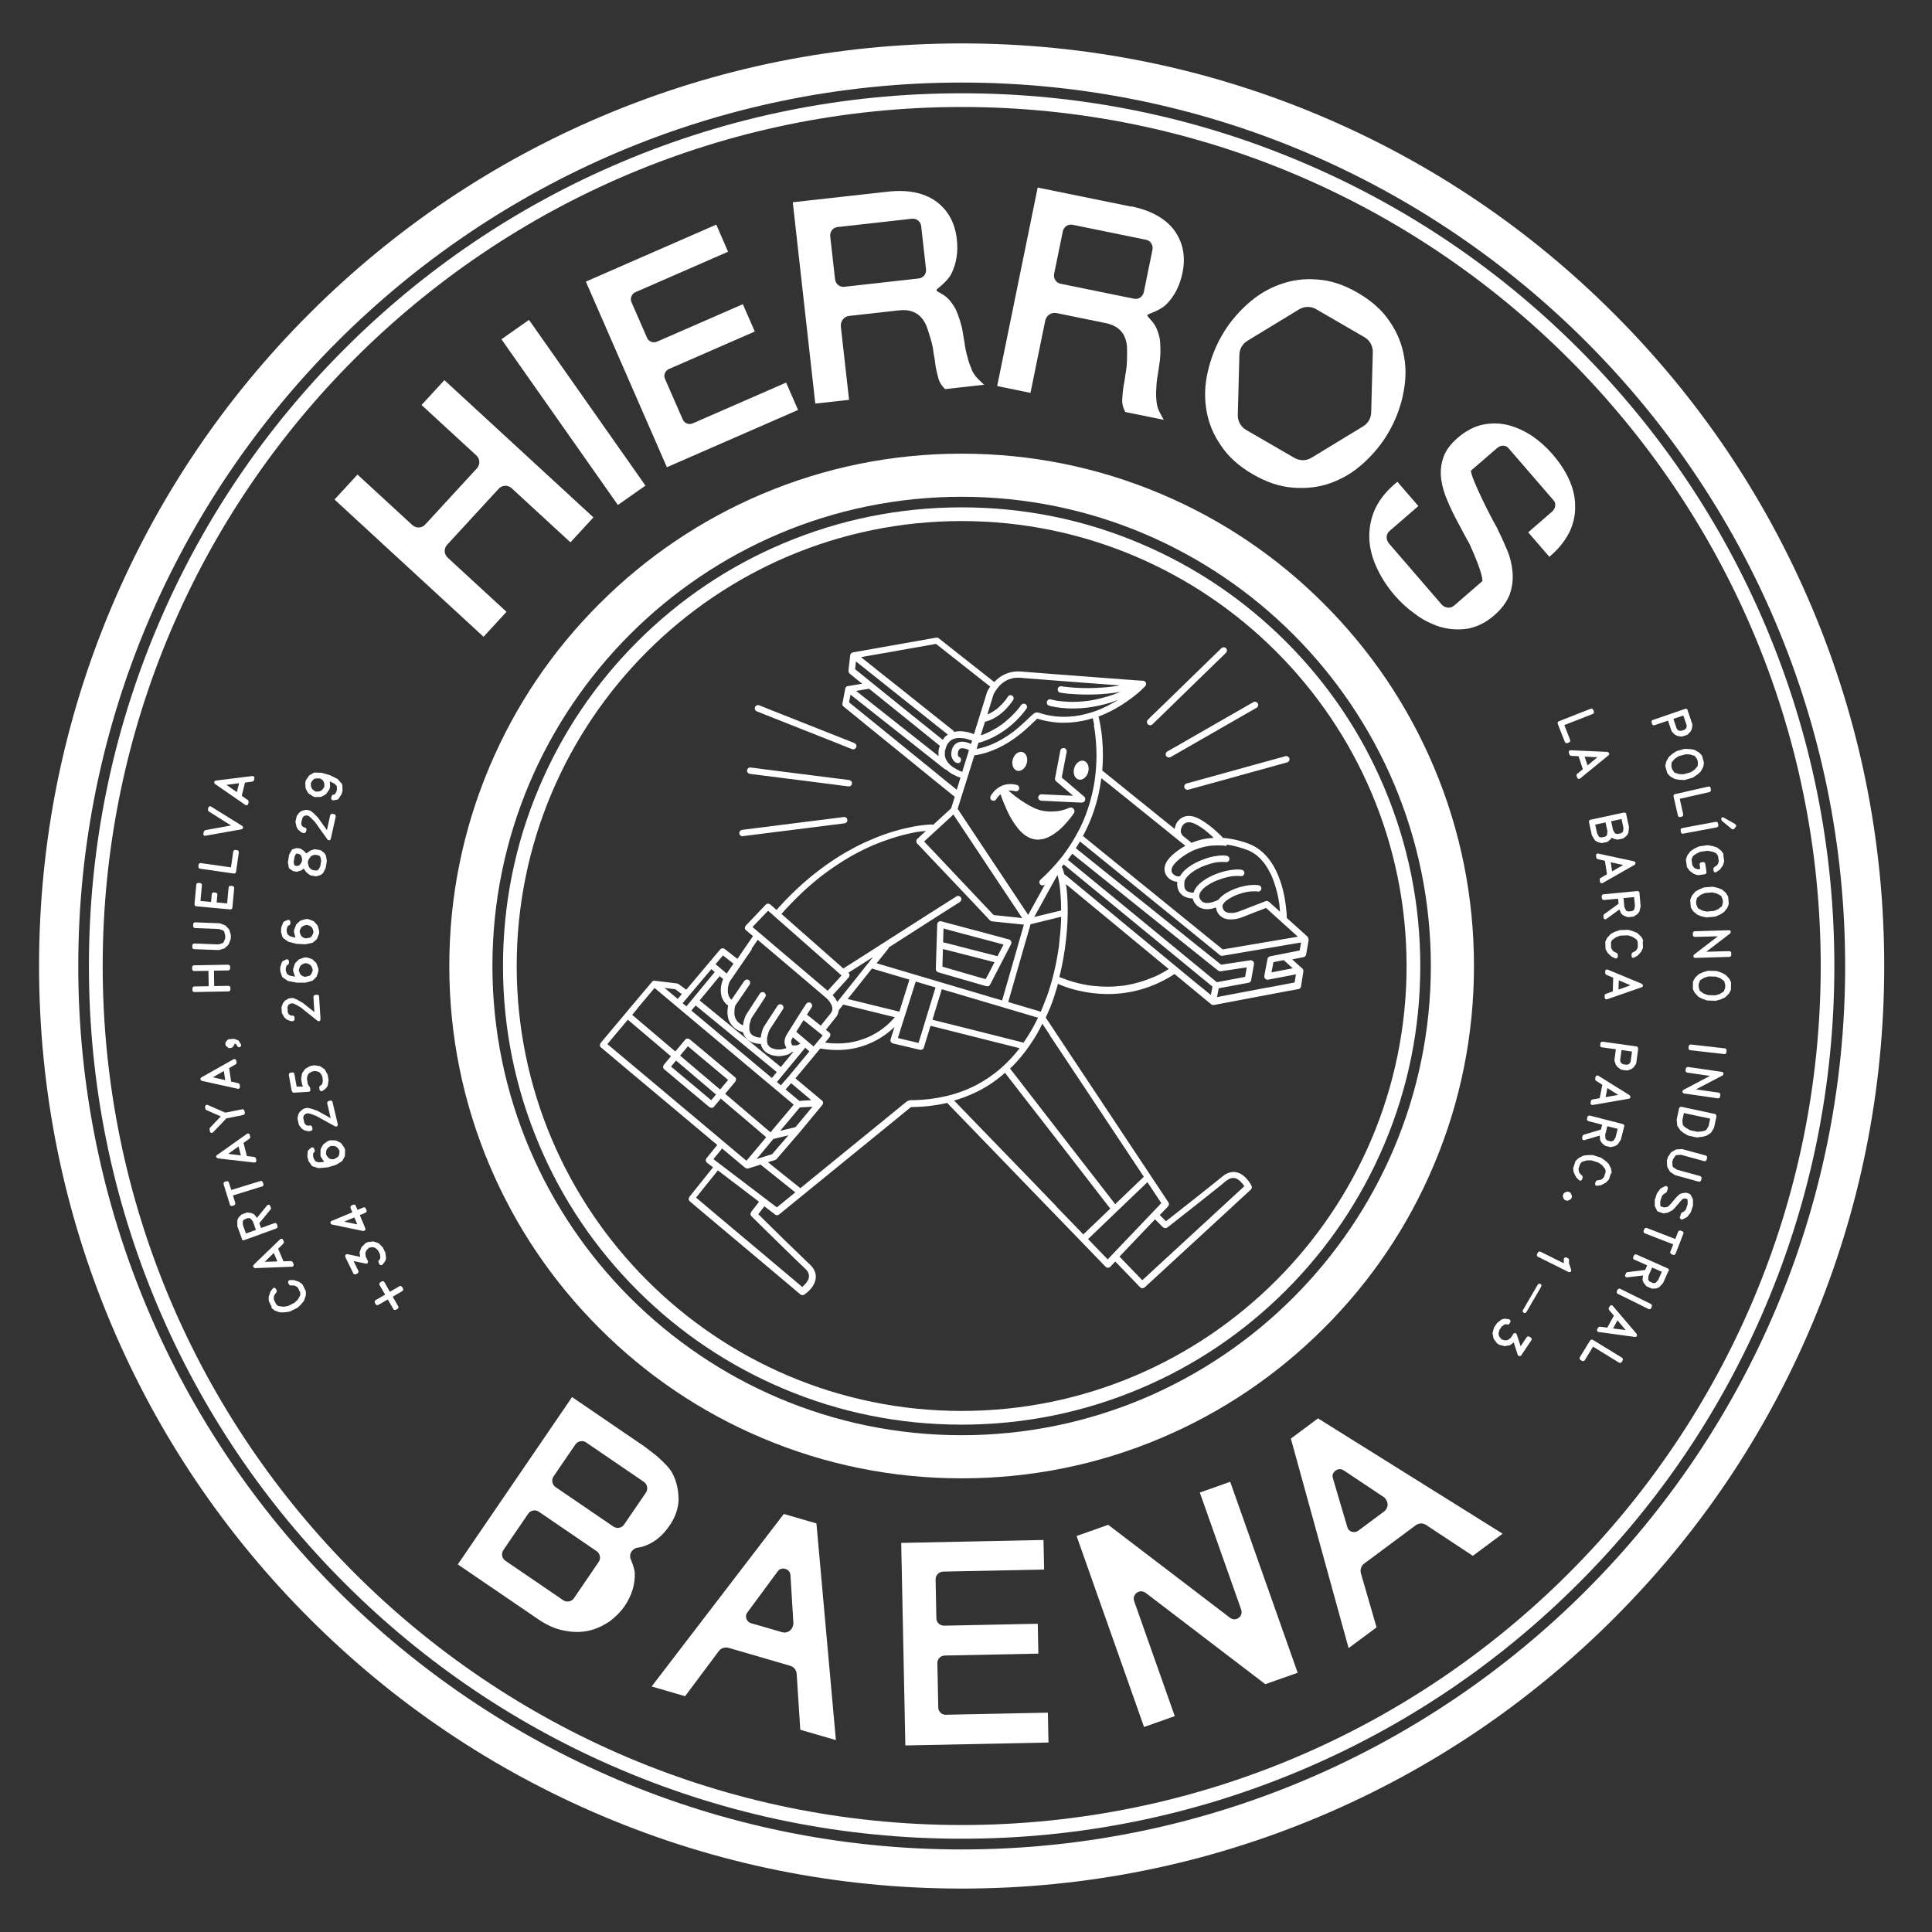 <?xml version="1.0" encoding="UTF-8"?>
<svg id="Capa_1" data-name="Capa 1" xmlns="http://www.w3.org/2000/svg" viewBox="0 0 252.28 252.28">
  <rect x="0" y="0" width="252.28" height="252.28" fill="#333333" stroke="none"/>
  <defs>
    <style>
      .cls-1 {
        fill: #fff;
      }
    </style>
  </defs>
  <g>
    <path class="cls-1" d="m125.57,246.61c-16.26,0-32.04-3.19-46.89-9.47-14.35-6.07-27.23-14.75-38.29-25.82-11.06-11.06-19.75-23.95-25.82-38.29-6.28-14.85-9.47-30.63-9.47-46.89s3.19-32.04,9.47-46.89c6.07-14.35,14.75-27.23,25.82-38.29,11.06-11.06,23.95-19.75,38.29-25.82,14.85-6.28,30.63-9.47,46.89-9.47s32.04,3.19,46.89,9.47c14.35,6.07,27.23,14.75,38.29,25.82,11.06,11.06,19.75,23.95,25.82,38.29,6.28,14.85,9.47,30.63,9.47,46.89s-3.19,32.04-9.47,46.89c-6.07,14.35-14.75,27.23-25.82,38.29-11.06,11.06-23.95,19.75-38.29,25.82-14.85,6.28-30.63,9.47-46.89,9.47Zm0-235.83C61.97,10.78,10.22,62.53,10.22,126.14s51.75,115.36,115.36,115.36,115.36-51.75,115.36-115.36S189.18,10.78,125.57,10.78Z"/>
    <path class="cls-1" d="m125.57,240.1c-15.38,0-30.31-3.01-44.36-8.96-13.57-5.74-25.76-13.96-36.22-24.42-10.47-10.47-18.68-22.65-24.42-36.22-5.94-14.05-8.96-28.97-8.96-44.36s3.01-30.31,8.96-44.36c5.74-13.57,13.96-25.76,24.42-36.22,10.47-10.47,22.65-18.68,36.22-24.42,14.05-5.94,28.97-8.96,44.36-8.96s30.31,3.01,44.36,8.96c13.57,5.74,25.76,13.96,36.22,24.42,10.47,10.47,18.68,22.65,24.42,36.22,5.94,14.05,8.96,28.97,8.96,44.36s-3.01,30.31-8.96,44.36c-5.74,13.57-13.96,25.76-24.42,36.22-10.47,10.47-22.65,18.68-36.22,24.42-14.05,5.94-28.97,8.96-44.36,8.96Zm0-226.13C63.72,13.97,13.41,64.29,13.41,126.14s50.32,112.17,112.17,112.17,112.17-50.32,112.17-112.17S187.42,13.97,125.57,13.97Z"/>
    <g>
      <g>
        <path class="cls-1" d="m220.38,92.75s0,.01,0,.02c0,0,0,.02,0,.02l.6,1.76s.02.08.01.13l-.06.46s-.01.04-.03.09l-.13.26s-.03.06-.05.07l-.34.35s-.06.04-.1.06l-.6.2s-.08.02-.11.01l-.48-.07s-.04,0-.08-.03l-.27-.13s-.06-.04-.07-.05l-.33-.33s-.06-.07-.07-.11l-.46-1.36-1.75.59c-.07.02-.14.02-.2,0-.06-.03-.11-.08-.13-.15l-.05-.16v-.04c-.04-.07-.04-.14,0-.2.03-.07.09-.11.15-.14h.04s4.13-1.42,4.13-1.42l.05-.02c.06-.02.13-.02.19.01h0s0,0,0,0c.07.03.11.09.14.15Zm-.56.68l-1.31.44.44,1.3.23.23.32.04.49-.16.22-.23.04-.32-.44-1.3Z"/>
        <path class="cls-1" d="m222.26,98.69s.01.02.01.03c0,0,0,0,0,.02s0,.01,0,.02l.22.78s.01.08,0,.13l-.08.46s-.01.04-.04.09l-.29.52s-.04.06-.06.07l-.35.31s-.02.03-.04.03l-.55.37s-.05.03-.08.04l-1.02.29s-.05,0-.08,0l-.67-.03s-.02,0-.03-.01l-.46-.08s-.04-.01-.08-.03l-.52-.29s-.06-.04-.07-.06l-.32-.34s-.04-.06-.05-.11l-.23-.81c-.01-.05-.02-.09-.01-.13l.1-.46s0-.05.03-.08l.29-.52s.04-.06.05-.07l.35-.31s.02-.03.02-.03l.56-.37s.05-.03.07-.04l1.02-.29s.06-.01.09,0l.66.03s.03,0,.05,0l.46.08s.05.01.08.03l.52.3s.07.04.08.05l.29.32s.04.05.07.08c0,0,0,.01.01.03Zm-.64.47l-.3-.44-.61-.2-.59-.03-.94.26-.49.33-.42.49-.02.54.09.32.3.45.61.2.59.02.94-.26.49-.33.42-.49.02-.54-.09-.32Z"/>
        <path class="cls-1" d="m223.37,102.89h0s0,.02,0,.03c0,0,0,.01,0,.02l.04.17c.02.07,0,.14-.03.2-.04.06-.09.1-.16.12l-3.88.88.45,2.01c.02.07,0,.14-.03.2s-.09.1-.16.12l-.16.04h-.04c-.07.03-.14.02-.19-.02h0c-.06-.04-.1-.09-.12-.18v-.04s-.55-2.4-.55-2.4v-.04c-.02-.07-.01-.14.02-.19.03-.06.09-.1.17-.12h.04s4.26-.97,4.26-.97h.05c.07-.03.13-.02.19.01h0c.06.04.1.09.12.17Z"/>
        <path class="cls-1" d="m224.35,107.53s0,.01,0,.02c0,0,0,.02,0,.02l.03.17c.01.07,0,.14-.04.19-.04.06-.09.09-.17.11l-4.34.81h-.02s-.02.02-.02.02c-.07.01-.14,0-.19-.04h0c-.06-.05-.1-.1-.11-.18v-.04s-.04-.17-.04-.17c-.01-.07,0-.14.04-.2.04-.06.1-.1.17-.11l4.33-.81h.05c.07-.02.13,0,.19.03h0s0,0,0,0c.06.04.1.1.11.17Zm2.37.2h0c.02.09,0,.17-.07.24l-.15.21c-.04.06-.1.1-.17.11-.09.02-.16,0-.22-.06l-1.27-1.05h0s0-.01,0-.02c-.01,0-.02-.02-.02-.03-.02-.02-.04-.05-.05-.09,0,0,0,0,0-.01,0,0,0,0,0-.01h0s0-.03,0-.05h0s0-.02,0-.02h0s0-.02,0-.02v-.02s0-.01,0-.01h0s0-.02,0-.02h0s0-.02,0-.02h0s0-.02,0-.02h.01s0-.02,0-.02c0,0,0-.01,0-.02h0s0,0,0,0v-.02s.02,0,.03-.01c0,0,0,0,0,0h.01s.01-.02.01-.02h.01s.04-.02.07-.02h0s.02,0,.02,0h.02s0,0,.01,0c0,0,.01,0,.02,0,.04,0,.07.01.1.03l1.41.79c.1.04.15.11.17.19h0Z"/>
        <path class="cls-1" d="m225.02,111.58l.12.83s0,.09-.01.13l-.14.44s-.02.04-.05.08l-.35.48s-.05.05-.07.06l-.36.24c-.06.04-.11.07-.15.07,0,0-.04,0-.11-.01,0,0,0,0,0,0,0,0,0,0,0,0h0s0,0,0,0h0s-.02,0-.02,0h0s0,0,0,0c-.07-.04-.11-.11-.12-.2v-.04s-.03-.17-.03-.17c-.01-.1.02-.19.11-.25l.36-.25.13-.17.11-.35-.1-.7-.21-.31-.17-.12-.4-.14-.59-.11-.96.14-.55.27-.34.24-.12.17-.12.36.1.7.21.3.17.13.35.11.31-.04-.08-.57c-.01-.07,0-.14.05-.2.04-.06.1-.09.17-.1l.17-.02h.05c.07-.02.14,0,.19.04h0c.06.05.1.11.11.18v.04s.15,1.01.15,1.01c.01.07,0,.14-.05.2-.04.06-.1.1-.17.11l-.85.12s-.06,0-.11-.02l-.45-.14s-.04-.02-.07-.04l-.48-.36s-.05-.05-.06-.07l-.28-.38s-.03-.07-.04-.12l-.12-.83c0-.05,0-.1,0-.13l.16-.44s.01-.05.04-.08l.36-.48s.04-.05.06-.06l.39-.26s.02-.03.03-.03l.6-.29s.05-.02.08-.03l1.05-.15s.06,0,.09,0l.65.11s.03,0,.05.02l.44.14s.05.02.08.04l.47.36s.06.05.07.06l.26.38s.04.08.05.12Z"/>
        <path class="cls-1" d="m225.67,117.13s0,.02,0,.03c0,0,0,0,0,.01,0,0,0,0,0,.01l.07.81s0,.09-.02.13l-.17.43s-.02.04-.05.08l-.38.46s-.05.05-.07.06l-.4.24s-.03.02-.04.03l-.61.26s-.06.02-.09.02l-1.06.09s-.05,0-.08,0l-.65-.15s-.02,0-.03-.02l-.44-.17s-.04-.02-.07-.05l-.46-.39s-.05-.05-.06-.07l-.25-.4s-.03-.07-.03-.12l-.07-.84c0-.05,0-.1.01-.13l.18-.43s.02-.05.04-.08l.39-.46s.05-.05.06-.06l.41-.24s.02-.02.03-.02l.62-.26s.05-.02.08-.02l1.06-.09s.06,0,.09,0l.64.15s.03,0,.05.02l.43.17s.05.02.08.04l.45.39s.06.05.06.07l.22.37s.03.05.05.09c0,0,0,.01,0,.03Zm-.72.34l-.21-.49-.56-.31-.57-.14-.97.08-.55.23-.5.4-.12.52.03.33.21.5.56.31.58.13.97-.08.54-.23.5-.4.12-.52-.03-.34Z"/>
        <path class="cls-1" d="m225.99,121.71c0,.1-.04.17-.13.23l-3.06,2.34,2.95-.08h.05c.07,0,.13.02.18.07h0c.05.05.08.11.09.19v.02s0,.02,0,.02v.17c0,.07-.02.14-.06.19-.05.05-.11.08-.18.09l-4.43.13h-.03c-.1,0-.18-.04-.24-.13,0,0,0,0,0,0h0s0-.02,0-.02h0s0-.02,0-.02h0s0-.01,0-.01h0s0-.01,0-.01c0,0,0,0,0,0v-.04c0-.1.04-.17.12-.23l3.07-2.36-3,.08c-.07,0-.14-.02-.19-.07-.05-.05-.08-.11-.08-.18v-.17s0-.04,0-.04c0-.08.02-.14.07-.19.05-.06.11-.08.19-.09h.04s4.38-.13,4.38-.13h.04c.1,0,.17.04.23.13h0s0,.02,0,.02h0s0,.01,0,.01h0s0,.02,0,.02h0s0,.03,0,.03v.02s0,.02,0,.02Z"/>
        <path class="cls-1" d="m226.04,128.35s0,.02,0,.03c0,0,0,0,0,.01,0,0,0,0,0,.01l-.02.81s-.01.09-.03.12l-.22.41s-.03.04-.06.07l-.43.41s-.06.04-.07.05l-.42.19s-.03.02-.04.02l-.64.19s-.06.01-.09.01l-1.06-.03s-.05,0-.08-.02l-.63-.22s-.01,0-.03-.02l-.42-.22s-.04-.02-.06-.05l-.41-.44s-.04-.05-.05-.07l-.21-.42s-.02-.07-.02-.12l.02-.84c0-.05,0-.09.03-.12l.23-.41s.02-.05.05-.07l.44-.41s.05-.04.07-.05l.43-.19s.03-.02.03-.02l.64-.19s.06-.01.08-.01l1.06.03s.06,0,.09.02l.62.22s.03,0,.04.02l.41.22s.04.03.07.05l.41.44s.05.06.06.07l.18.39s.03.06.04.1c0,0,0,.01,0,.03Zm-.75.26l-.15-.51-.52-.37-.55-.2-.97-.03-.57.17-.54.34-.18.51v.33s.14.52.14.52l.52.37.56.2.97.03.56-.17.54-.34.18-.51v-.34Z"/>
        <path class="cls-1" d="m225.45,137.21s0,.01,0,.02,0,.02,0,.02l-.02.17c0,.07-.04.13-.09.17-.05.04-.12.06-.19.05l-4.39-.5h-.02s-.02,0-.02,0c-.07,0-.13-.04-.17-.09h0c-.05-.06-.07-.13-.06-.21v-.04s.02-.17.02-.17c0-.07.04-.13.1-.18.06-.05.12-.07.19-.06l4.38.5h.05c.07.01.12.04.17.1h0s0,0,0,0c.05.06.07.13.06.2Z"/>
        <path class="cls-1" d="m225.05,140.26c-.01.1-.07.16-.17.2l-3.42,1.79,2.92.42h.05c.07.02.12.05.16.1h0c.05.06.06.13.05.21v.02s-.01.02-.01.02l-.02.17c-.01.07-.04.13-.1.18-.06.05-.12.06-.19.05l-4.38-.63h-.03c-.1-.02-.17-.08-.21-.18,0,0,0,0,0,0v-.02s0,0,0,0h0s0-.02,0-.02h0s0-.01,0-.01h0s0-.01,0-.02c0,0,0,0,0,0v-.04c.02-.1.07-.17.17-.21l3.42-1.8-2.97-.43c-.07-.01-.13-.04-.17-.1-.04-.06-.06-.12-.05-.19l.02-.17v-.04c.02-.08.05-.14.11-.18.06-.05.13-.06.2-.05h.04s4.33.63,4.33.63h.04c.1.02.16.08.2.18h0s0,.02,0,.02h0s0,.01,0,.01h0s0,.02,0,.02h0s0,.03,0,.03v.02s0,.02,0,.02Z"/>
        <path class="cls-1" d="m224.13,145.77s0,.01,0,.02c0,0,0,.02,0,.02l-.3,1.4s-.02.07-.03.08l-.35.58s-.05.06-.09.09l-.5.32s-.06.03-.08.03l-.45.13s-.03,0-.05,0l-.66.08s-.06,0-.09,0l-1.04-.22s-.05-.02-.08-.03l-.58-.34s-.02,0-.03-.02l-.37-.3s-.03-.03-.05-.06l-.33-.5s-.04-.08-.04-.11l-.07-.67s0-.06,0-.09l.3-1.4v-.04c.03-.08.06-.13.12-.17.06-.04.13-.05.2-.04h.04s4.27.92,4.27.92h.05c.07.02.12.06.16.12h0s0,0,0,0c.04.06.05.13.04.2Zm-.83.3l-3.42-.73-.2.95.06.57.11.17.33.26.53.3.95.2.6-.06.4-.1.16-.11.29-.49.2-.95Z"/>
        <path class="cls-1" d="m222.89,151.24s0,.01,0,.02c0,0,0,.02,0,.02l-.04.16c-.02.07-.06.12-.12.16-.06.03-.13.04-.2.02l-3.03-.83-.57.04-.16.08-.31.48-.09.32.03.57.1.15.47.31,3.03.83c.07.02.12.06.16.13s.04.13.02.2l-.04.16s0,.01,0,.02c0,0,0,.02,0,.02-.02.08-.06.13-.12.16h0c-.06.04-.12.05-.2.03h-.05s-3.02-.84-3.02-.84c-.03,0-.06-.02-.08-.04l-.56-.37s-.05-.04-.07-.09l-.3-.52s-.04-.08-.04-.12l-.04-.67s0-.06,0-.08l.11-.42s.02-.05.04-.07l.37-.56s.05-.06.09-.08l.52-.3s.08-.04.11-.04l.67-.04s.06,0,.09,0l3.02.82h.05c.07.03.12.07.15.13h0s0,0,0,0c.04.07.05.13.03.2Z"/>
        <path class="cls-1" d="m221.07,157.44l-.27.81s-.02.06-.03.07l-.41.54s-.05.05-.09.08l-.5.26c-.07.05-.14.06-.23.03-.04-.01-.07-.03-.09-.05h0c-.09-.1-.12-.19-.08-.29,0,0,0-.01.01-.02,0,0,0-.02.01-.02l.12-.37c.02-.07.07-.13.13-.16l.24-.11.26-.26.23-.7v-.57s-.06-.11-.06-.11l-.24-.08-.32.05-.27.27-.73.86s0,0,0,0c0,0,0,0,0,0l-.34.34s-.04.04-.07.05l-.53.27s-.07.03-.09.03l-.47.08s-.07,0-.12-.02l-.6-.2c-.07-.02-.12-.07-.15-.13l-.27-.54s-.03-.08-.03-.12v-.67s0-.06,0-.08l.27-.81s.02-.05.04-.08l.4-.54s.05-.06.09-.08l.51-.26c.07-.05.14-.05.22-.03.03,0,.05.02.08.04h0c.09.09.12.19.09.29v.03s-.13.38-.13.38c-.02.06-.07.11-.14.15l-.22.12-.26.26-.23.7v.57s.06.11.06.11l.44.14.36-.05.19-.1.3-.3.73-.86s0,0,0,0c0,0,0,0,0,0l.34-.33s.04-.04.06-.06l.27-.13s.05-.02.08-.02l.46-.07s.08,0,.12,0l.41.14c.06.02.11.07.15.13l.27.53s.03.08.03.12v.67s0,.04-.01.09Z"/>
        <path class="cls-1" d="m219.8,161.13s0,.01-.01.02c0,.01-.01.02-.01.02l-.98,2.53c-.03.07-.07.12-.14.15-.06.03-.13.04-.2,0l-.17-.07h-.03c-.07-.04-.12-.08-.14-.15h0c-.03-.08-.03-.15,0-.21l.02-.04.35-.89-3.71-1.44c-.07-.03-.12-.07-.15-.14-.03-.07-.03-.13,0-.2l.06-.16.02-.05c.02-.06.07-.11.13-.14h0c.06-.04.13-.04.21-.01h.02s.02.02.02.02l3.67,1.42.36-.94c.03-.07.07-.12.14-.15.07-.03.13-.03.2,0l.16.06h.02s.03,0,.03.01c.06.02.11.07.14.13h0c.03.08.03.15,0,.21Z"/>
        <path class="cls-1" d="m217.87,165.95s0,.01-.01.02c0,0-.01.01-.01.02l-.67,1.51s-.03.06-.04.07l-.46.49s-.06.05-.1.07l-.27.1s-.07.02-.08.02l-.48.02s-.07,0-.12-.03l-.58-.26s-.07-.04-.09-.06l-.31-.38s-.02-.04-.04-.07l-.11-.27s-.02-.09-.02-.12l.06-.53-2.02.24c-.08.01-.14.01-.18,0-.04-.02-.07-.04-.09-.06h0s0-.01,0-.01c0,0,0,0,0,0v-.02s-.01,0-.01,0v-.02c-.05-.07-.05-.14-.01-.22l.02-.04.07-.16c.04-.09.11-.14.21-.15l2.29-.28.27-.6-1.69-.75c-.07-.03-.11-.08-.14-.14s-.03-.13,0-.2l.07-.15.02-.04c.03-.07.08-.12.14-.14.07-.03.14-.03.21,0l.04.02,3.99,1.78.05.02c.06.03.11.07.13.14h0s0,0,0,0c.03.07.03.14,0,.21Zm-.87.12l-1.26-.56-.48,1.08-.04.52.18.23.47.21.3-.02.35-.38.48-1.08Z"/>
        <path class="cls-1" d="m215.7,170.63s0,.01-.01.02c0,0-.01.01-.01.02l-.07.15c-.03.07-.08.11-.15.13-.07.02-.13.02-.2-.02l-3.96-1.96h-.02s-.02,0-.02,0c-.07-.03-.11-.08-.13-.15h0c-.03-.08-.03-.14,0-.21l.02-.04.07-.15c.03-.07.08-.11.15-.14.07-.03.14-.02.2.01l3.95,1.96.05.02c.06.03.1.08.12.14h0s0,0,0,0c.02.07.02.14-.01.21Z"/>
        <path class="cls-1" d="m213.72,174.45h0s0,.01,0,.01v.03s-.02,0-.02,0c0,0,0,0,0,.01-.03.04-.07.06-.12.07-.06.01-.11.01-.15,0l-4.64-.63c-.05,0-.1-.01-.13-.03-.03-.02-.06-.05-.09-.09,0,0-.01-.01-.02-.03,0,0,0,0,0,0,0,0,0,0,0,0-.03-.07-.03-.15.02-.23l.02-.03.08-.15s.06-.08.11-.11c.05-.03.1-.04.15-.03l.95.12.86-1.56-.62-.73s-.05-.08-.06-.14c0-.06,0-.11.03-.16l.08-.15.02-.04c.04-.08.1-.12.18-.14h0s0,0,0,0h.02s.02,0,.02,0c.04,0,.09,0,.13.03.03.02.07.05.1.1l3.04,3.57s.06.08.07.13c.01.06,0,.11,0,.16h0s0,.02,0,.02h0Zm-1.44-.77l-1.07-1.27-.58,1.06,1.65.21Z"/>
        <path class="cls-1" d="m211.88,177.66h0s0,.01-.01.02c0,0-.01,0-.01.01l-.09.15c-.04.06-.09.1-.16.12-.07.02-.13,0-.2-.03l-3.39-2.08-1.08,1.76c-.04.06-.09.1-.17.12-.07.02-.14,0-.2-.03l-.14-.09-.04-.02c-.06-.04-.1-.09-.12-.16h0c-.02-.07-.01-.14.03-.21l.02-.04,1.29-2.1.02-.03c.04-.06.09-.1.16-.12.07-.02.13-.01.2.03l.04.02,3.72,2.28.04.03c.06.04.1.09.12.15h0c.02.08,0,.15-.03.21Z"/>
      </g>
      <g>
        <path class="cls-1" d="m208.06,92.68h0s0,.02,0,.03c0,0,0,.01,0,.02l.06.16c.03.07.03.13,0,.2-.03.07-.07.11-.14.14l-3.71,1.45.75,1.92c.03.07.03.14,0,.21s-.08.12-.14.14l-.16.06-.04.02c-.07.03-.13.03-.2,0h0c-.07-.03-.11-.08-.14-.15l-.02-.04-.9-2.29v-.03c-.04-.07-.04-.13-.01-.2.02-.07.07-.11.15-.14l.04-.02,4.06-1.59.05-.02c.07-.03.13-.03.19,0h0c.07.03.12.08.14.15Z"/>
        <path class="cls-1" d="m210.13,98.36h0s0,.01,0,.01v.03s0,0,0,0c0,0,0,0,0,.01,0,.04,0,.09-.03.14-.03.05-.06.09-.1.11l-3.63,2.96s-.08.06-.11.08c-.03.01-.08.01-.13,0,0,0-.02,0-.03,0,0,0,0,0,0,0,0,0,0,0,0,0-.08-.03-.13-.08-.16-.17v-.03s-.07-.17-.07-.17c-.02-.05-.02-.1,0-.15.01-.06.04-.1.08-.13l.74-.61-.56-1.69-.96-.05s-.09-.02-.14-.06c-.05-.04-.08-.08-.1-.13l-.05-.16v-.04c-.04-.08-.03-.16,0-.22h0s0-.01,0-.01h.01s0-.03,0-.03c.02-.03.06-.06.11-.08.04-.01.08-.01.14,0l4.69.21s.1,0,.15.04c.05.03.08.07.11.11h0s0,.01.01.02h0Zm-1.55.52l-1.66-.08.38,1.15,1.28-1.06Z"/>
        <path class="cls-1" d="m212.36,106.33s0,.01,0,.02c0,.01,0,.02,0,.02l.35,1.62s.01.06,0,.08l-.08.67s-.02.07-.04.11l-.16.24s-.04.06-.05.06l-.38.3s-.06.04-.11.05l-.62.13s-.08,0-.11,0l-.47-.12s-.04-.01-.08-.04l-.15-.09-.1.15s-.04.06-.06.07l-.36.3s-.06.04-.11.05l-.62.13c-.05.01-.09.01-.13,0l-.45-.13s-.05-.01-.08-.03l-.24-.16s-.07-.06-.09-.09l-.34-.58s-.03-.05-.03-.08l-.35-1.62v-.04c-.03-.08-.01-.14.02-.2.04-.06.1-.1.17-.12h.04s4.27-.92,4.27-.92h.05c.07-.02.13-.01.19.02h0s0,0,0,0c.06.04.1.1.12.17Zm-2.71,1.06l-1.35.29.25,1.15.26.45.3.08.49-.11.24-.19.06-.51-.25-1.15Zm2.08-.44l-1.35.29.25,1.15.27.44.29.08.5-.11.24-.19.06-.51-.25-1.15Z"/>
        <path class="cls-1" d="m213.56,112.69h0s0,.01,0,.01v.03s0,0,0,0c0,0,0,0,0,.01,0,.04-.02.09-.05.13-.04.05-.08.08-.12.09l-4.07,2.32s-.09.05-.12.06c-.03,0-.08,0-.13-.02,0,0-.02,0-.03-.01,0,0,0,0,0,0,0,0,0,0,0,0-.07-.04-.11-.1-.13-.2v-.04s-.03-.17-.03-.17c0-.05,0-.1.02-.15.02-.05.06-.09.11-.11l.83-.48-.27-1.76-.93-.21s-.09-.03-.13-.08c-.04-.05-.07-.09-.07-.14l-.03-.17v-.04c-.02-.09,0-.16.05-.22h0s0,0,0,0h.01s.01-.03.01-.03c.03-.03.07-.05.12-.06.04,0,.08,0,.14.02l4.59.99s.1.02.14.06.07.08.09.13h0s0,.02,0,.02h0Zm-1.61.26l-1.62-.36.18,1.19,1.44-.83Z"/>
        <path class="cls-1" d="m214.08,116.6s0,.01,0,.02c0,0,0,.02,0,.02l.15,1.65s0,.07,0,.08l-.16.65s-.03.07-.06.11l-.19.22s-.05.05-.06.06l-.41.26s-.07.03-.11.03l-.63.06s-.08,0-.11-.01l-.45-.18s-.04-.02-.07-.04l-.23-.18s-.06-.06-.08-.1l-.21-.49-1.65,1.2c-.06.05-.11.08-.16.08-.04,0-.08,0-.11-.01h0s0,0,0,0c0,0,0,0,0,0h-.02s0-.01,0-.01h-.02c-.07-.06-.11-.12-.11-.2v-.04s-.02-.17-.02-.17c0-.1.03-.18.11-.24l1.87-1.36-.06-.66-1.84.17c-.07,0-.14-.01-.19-.06-.06-.04-.09-.1-.09-.18l-.02-.17v-.04c-.01-.08,0-.14.05-.2.05-.06.11-.09.18-.1h.04s4.34-.41,4.34-.41h.05c.07-.01.13,0,.18.05h0s0,0,0,0c.06.05.09.11.1.18Zm-.7.54l-1.38.13.11,1.17.22.47.28.11.51-.05.26-.16.11-.5-.11-1.17Z"/>
        <path class="cls-1" d="m214.51,122.86l.03.84s0,.09-.03.13l-.19.42s-.02.04-.06.08l-.4.44s-.05.05-.07.05l-.38.2c-.07.04-.12.05-.15.06,0,0-.04,0-.1-.03,0,0,0,0,0,0,0,0,0,0,0,0h0s0,0,0,0h0s-.01,0-.01,0h0s0,0,0,0c-.07-.05-.1-.12-.1-.21v-.04s0-.18,0-.18c0-.1.04-.18.14-.24l.38-.21.15-.16.15-.33-.02-.71-.16-.3-.56-.36-.56-.17-.97.03-.56.2-.54.39-.14.31.02.71.18.32.15.15.39.19c.1.05.15.13.15.23v.18s.01.01.01.01c0,0,0,.02,0,.02,0,.08-.03.15-.09.21l-.02.02h0s0,0,0,0c0,0,0,0,0,0h0s-.09.05-.14.05c-.03,0-.08-.01-.15-.05l-.39-.18s-.04-.02-.07-.05l-.44-.41s-.05-.05-.05-.07l-.23-.41s-.02-.07-.03-.12l-.03-.84c0-.05,0-.1.02-.12l.21-.42s.02-.05.05-.07l.41-.44s.05-.05.06-.05l.42-.22s.02-.02.03-.02l.63-.22s.06-.02.08-.02l1.06-.03s.06,0,.09.01l.64.19s.03,0,.04.02l.42.19s.04.03.07.05l.43.41s.06.06.06.07l.22.41s.03.08.03.12Z"/>
        <path class="cls-1" d="m214.54,128.69h0s0,.01,0,.01v.03s0,0,0,0c0,0,0,0,0,.01,0,.04-.03.08-.08.12-.05.04-.09.06-.13.07l-4.43,1.54s-.09.03-.13.03c-.03,0-.08-.01-.12-.04,0,0-.02,0-.03-.02,0,0,0,0,0,0s0,0,0,0c-.06-.05-.09-.12-.09-.22v-.04s0-.18,0-.18c0-.05.02-.1.05-.14.03-.05.07-.08.12-.09l.9-.32.05-1.78-.88-.37s-.08-.05-.11-.1c-.03-.05-.05-.1-.05-.15v-.17s0-.04,0-.04c0-.09.03-.16.09-.2h0s0,0,0,0h.01s.01-.02.01-.02c.03-.02.08-.03.13-.03.04,0,.08.01.13.04l4.33,1.8s.09.04.13.08c.04.05.06.09.07.14h0s0,.02,0,.02h0Zm-1.63-.03l-1.53-.65-.04,1.21,1.57-.56Z"/>
        <path class="cls-1" d="m213.91,136.95s0,.01,0,.02,0,.02,0,.02l-.25,1.84s-.02.08-.05.12l-.26.39s-.03.04-.07.06l-.23.18s-.06.04-.07.04l-.46.16s-.07.01-.12,0l-.63-.09s-.08-.02-.11-.04l-.4-.28s-.03-.03-.06-.06l-.18-.23s-.03-.06-.04-.08l-.15-.44c-.02-.05-.02-.09-.02-.13l.19-1.42-1.83-.25c-.07,0-.13-.04-.17-.1-.04-.06-.06-.12-.05-.19l.02-.17v-.04c.02-.08.05-.14.1-.18.06-.05.13-.06.2-.05h.04s4.32.6,4.32.6h.05c.07.02.12.05.16.1h0s0,0,0,0c.05.06.06.13.05.2Zm-.8.36l-1.37-.19-.19,1.36.11.31.27.18.51.07.3-.11.18-.27.19-1.36Z"/>
        <path class="cls-1" d="m212.9,143.27h0s0,.01,0,.01v.03s-.01,0-.01,0c0,0,0,0,0,.01-.01.04-.05.08-.1.11-.05.03-.1.05-.14.05l-4.62.8c-.05.01-.1.02-.14.01-.03,0-.07-.03-.11-.06,0,0-.02,0-.03-.02,0,0,0,0,0,0,0,0,0,0,0,0-.05-.06-.07-.14-.05-.23v-.04s.04-.17.04-.17c0-.05.03-.09.07-.13.04-.04.09-.07.14-.07l.94-.17.34-1.75-.81-.51s-.07-.06-.1-.12c-.02-.06-.03-.11-.02-.16l.03-.17v-.04c.03-.09.07-.15.13-.18h0s0,0,0,0h.02s.02-.02.02-.02c.04-.02.08-.02.14-.01.04,0,.08.03.12.06l3.98,2.48s.08.05.11.1c.03.05.04.1.04.15h0s0,.02,0,.02h0Zm-1.6-.3l-1.41-.89-.23,1.19,1.64-.3Z"/>
        <path class="cls-1" d="m212.07,147.13s0,.01,0,.02c0,0,0,.02,0,.02l-.41,1.6s-.02.06-.03.08l-.37.56s-.05.06-.09.08l-.25.15s-.06.03-.08.03l-.47.11s-.07,0-.12,0l-.62-.16s-.08-.03-.1-.05l-.36-.32s-.03-.03-.05-.07l-.15-.25s-.04-.08-.04-.12l-.03-.53-1.95.58c-.07.03-.13.03-.18.02-.04-.01-.08-.03-.1-.05h0s0-.01,0-.01c0,0,0,0,0,0v-.02s-.02,0-.02,0v-.02c-.06-.06-.07-.13-.05-.22v-.04s.05-.17.05-.17c.02-.09.09-.16.18-.19l2.22-.66.16-.64-1.79-.46c-.07-.02-.13-.06-.16-.12-.04-.06-.05-.13-.03-.2l.04-.16v-.04c.03-.08.07-.13.13-.17.07-.04.13-.05.2-.03h.04s4.23,1.09,4.23,1.09h.05c.07.03.12.07.15.13h0s0,0,0,0c.04.07.05.13.03.2Zm-.84.27l-1.34-.34-.29,1.14.05.52.22.2.5.13.3-.07.28-.44.29-1.14Z"/>
        <path class="cls-1" d="m210.37,153.17l-.26.8s-.04.08-.07.11l-.32.33s-.04.03-.08.05l-.53.28s-.07.03-.09.03l-.43.06c-.08.01-.13.01-.16,0,0,0-.04-.02-.09-.06,0,0,0,0,0,0,0,0,0,0,0,0h0s0-.01,0-.01h0s-.01-.01-.01-.01h0s0-.01,0-.01c-.05-.07-.05-.14-.03-.23v-.03s.07-.17.07-.17c.03-.1.1-.16.21-.18l.43-.07.19-.1.25-.26.22-.68-.05-.34-.41-.52-.47-.34-.93-.3h-.59s-.64.19-.64.19l-.24.25-.22.68.06.37.09.19.31.31c.08.08.1.17.07.27l-.05.17v.02s0,.02,0,.02c-.03.08-.08.13-.15.17h-.03s0,0,0,0c0,0,0,0,0,0,0,0,0,0,0,0h0c-.05.02-.1.01-.14,0-.03,0-.07-.04-.12-.09l-.31-.3s-.03-.03-.05-.07l-.27-.53s-.03-.07-.03-.09l-.08-.46s0-.07.02-.13l.26-.8c.02-.05.04-.09.06-.11l.34-.33s.04-.04.07-.05l.53-.27s.06-.03.08-.03l.47-.06s.03-.01.03-.01h.67s.06,0,.08.01l1.01.33s.05.02.08.04l.54.39s.03.02.04.03l.33.32s.03.04.05.07l.27.53s.03.07.03.09l.07.46s0,.09-.01.13Z"/>
        <path class="cls-1" d="m205.25,156.3h0s-.01.04-.01.04l-.06.16c-.02.06-.07.11-.15.14l-.27.13c-.07.03-.14.03-.2.01l-.21-.08c-.06-.02-.11-.07-.14-.14l-.12-.27c-.03-.07-.03-.14-.01-.2l.08-.2c.03-.07.07-.12.14-.15l.27-.12c.07-.03.14-.03.2-.01l.21.08c.06.02.11.07.14.14l.1.24s.03.07.04.12v.02s0,.08,0,.09Z"/>
        <path class="cls-1" d="m205.17,165.97h0c-.03.07-.08.12-.15.14-.07.02-.13.02-.2-.01l-3.95-1.97h-.02s-.02-.01-.02-.01c-.07-.03-.11-.08-.13-.15h0c-.03-.07-.02-.14.01-.21l.02-.04.08-.15c.03-.07.08-.11.15-.13.07-.02.14-.02.2.01l3.04,1.51s0-.02,0-.04v-.47c0-.05.01-.09.02-.12.03-.07.08-.11.15-.13.07-.02.14-.02.2.01l.15.08.04.02s.08.05.09.07h0s0,.02,0,.02h.01s0,.02,0,.02c.03.05.03.1.02.17v.39s.28.81.28.81c.02.07.02.13-.01.19Z"/>
        <path class="cls-1" d="m201.24,168.03l-1.92,3.3c-.04.06-.09.1-.16.12-.07.02-.14,0-.2-.03-.06-.04-.1-.09-.12-.16-.02-.07,0-.14.03-.2l1.92-3.3c.04-.06.09-.11.16-.13.07-.02.14-.01.2.02.06.04.1.09.12.16.02.07,0,.14-.03.2Z"/>
        <path class="cls-1" d="m199.96,175.04s0,.01-.02.02c0,0-.01.02-.02.02l-1.14,1.69s0,.02-.01.03h-.02s-.01.03-.01.03l-.09.14c-.04.06-.1.1-.17.11-.07.02-.13,0-.19-.04-.05-.04-.09-.08-.11-.14l-.52-1.61-.41.32s-.06.04-.11.05l-.59.11s-.09,0-.12,0l-.65-.17s-.04-.02-.07-.04l-.18-.12s-.06-.04-.07-.06l-.4-.54s-.03-.05-.04-.11l-.12-.58s0-.09,0-.12l.18-.65s.02-.06.04-.08l.35-.52s.04-.05.06-.06l.53-.41s.06-.04.11-.05l.29-.06s.06,0,.09,0l.46.06s.08.02.12.05c.06.04.1.1.11.17.01.07,0,.14-.04.2l-.09.14-.02.04s-.06.07-.08.08h-.01s0,0,0,0h-.01s0,0,0,0h0s-.11.03-.17.01l-.24-.04-.19.09-.3.22-.3.45-.1.37v.26s.1.25.1.25l.23.29.1.07.35.1h.27s.24-.09.24-.09l.3-.23.19-.28v-.02s0-.02,0-.02c0,0,0,0,.02-.01,0,0,.02-.01.02-.01l.08-.12v-.02s0-.02,0-.02c.06-.09.14-.12.25-.12h0s.01,0,.01,0h0s.04.01.05.02c.01,0,.03.01.06.03.06.04.1.1.11.17l.49,1.5.79-1.17c.04-.06.1-.1.17-.11.07-.01.14,0,.2.04l.14.09h.02s.02.02.02.02c.06.04.09.09.1.16h0c.01.08,0,.15-.04.21Z"/>
      </g>
      <g>
        <path class="cls-1" d="m35.49,170.69l-.37-.76s-.03-.08-.03-.12v-.46s0-.05.02-.09l.19-.56s.03-.07.04-.08l.26-.34c.05-.06.08-.1.12-.11,0,0,.04-.01.1-.02,0,0,0,0,0,0,0,0,0,0,0,0h0s0,0,0,0h0s.02,0,.02,0h0s0,0,0,0c.08.02.14.07.18.15l.02.03.08.16c.04.09.04.18-.03.27l-.26.35-.07.21v.37s.31.64.31.64l.27.21.66.09.58-.08.87-.43.43-.41.33-.58v-.34s-.31-.64-.31-.64l-.3-.22-.2-.07h-.44c-.11-.01-.19-.06-.23-.15l-.08-.16h-.01s0-.03,0-.03c-.04-.07-.04-.15,0-.23v-.02s.02,0,.02,0c0,0,0,0,0,0s0,0,0,0h0s.07-.08.11-.1c.03-.01.08-.02.15-.02h.43s.04,0,.08.02l.57.19s.07.03.08.04l.38.28s.05.05.07.1l.37.76s.04.09.04.12v.47s-.01.05-.03.09l-.19.57s-.03.06-.04.08l-.29.37s-.01.03-.02.03l-.48.46s-.04.04-.07.05l-.95.47s-.05.02-.09.03l-.66.09s-.03,0-.05,0h-.47s-.05,0-.09-.01l-.56-.2s-.07-.03-.08-.04l-.37-.28s-.06-.06-.08-.1Z"/>
        <path class="cls-1" d="m33.06,165.42h0s0-.01,0-.01v-.03s0,0,0,0c0,0,0,0,0-.01-.01-.04,0-.09.02-.14.03-.05.06-.09.09-.12l3.37-3.25s.07-.07.11-.09c.03-.01.07-.02.13-.01,0,0,.02,0,.03,0,0,0,0,0,0,0,0,0,0,0,0,0,.08.02.13.07.17.16v.03s.08.16.08.16c.02.04.02.1.01.15-.01.06-.03.1-.07.13l-.68.67.7,1.64.96-.03s.09.01.15.05c.05.03.09.07.11.12l.07.16.02.04c.03.08.03.16,0,.22h0s0,.01,0,.01h-.01s0,.03,0,.03c-.02.04-.06.06-.11.09-.04.02-.08.02-.14.02l-4.69.18s-.1,0-.15-.02c-.05-.03-.09-.06-.12-.1h0s-.01-.01-.01-.02h0Zm1.5-.65l1.66-.05-.47-1.11-1.19,1.17Z"/>
        <path class="cls-1" d="m31.58,161.77s0-.01,0-.02c0,0,0-.02,0-.02l-.57-1.55s-.02-.06-.02-.08v-.67s0-.08.01-.12l.12-.26s.03-.06.04-.07l.33-.35s.06-.04.1-.06l.6-.22s.08-.02.11-.02l.48.06s.04,0,.08.03l.27.12s.08.05.1.07l.32.42,1.29-1.58c.04-.06.09-.1.14-.12.04-.01.08-.02.11-.02h0s0,0,0,0c0,0,0,0,0,0h.02s0,0,0,0h.02c.08.03.13.08.16.16v.04s.08.17.08.17c.03.09.02.18-.05.26l-1.46,1.79.23.62,1.74-.63c.07-.03.14-.02.2,0,.06.03.11.08.13.15l.06.16v.04c.04.07.04.14.01.2-.03.07-.08.12-.15.14l-.04.02-4.1,1.49-.05.02c-.06.02-.13.02-.19,0h0s0,0,0,0c-.07-.03-.12-.08-.14-.15Zm.54-.7l1.3-.47-.4-1.11-.33-.4-.3-.04-.48.18-.21.22.02.52.4,1.11Z"/>
        <path class="cls-1" d="m30,157.29s0-.01,0-.03c0-.01,0-.02,0-.03l-.8-2.59c-.02-.07-.02-.14.01-.2.03-.07.08-.11.15-.13l.17-.05h.04c.07-.03.14-.03.2,0h0c.07.04.11.1.13.17v.04s.3.92.3.92l3.8-1.17c.07-.02.14-.02.2.02.06.03.11.09.13.16l.05.16.02.05c.02.07.01.13-.02.19h0c-.03.07-.08.12-.16.14h-.02s-.02,0-.02,0l-3.76,1.16.3.97c.02.07.02.14-.02.2-.03.06-.09.11-.16.13l-.16.05h-.02s-.02.02-.03.02c-.07.02-.13.01-.19-.02h0c-.07-.04-.11-.09-.13-.16Z"/>
        <path class="cls-1" d="m28.22,151.09h0s0-.01,0-.01v-.03s0,0,0,0c0,0,0,0,0-.01,0-.04,0-.09.04-.14.03-.05.07-.08.11-.1l3.83-2.71s.08-.06.12-.07c.03,0,.08,0,.13,0,0,0,.02,0,.03,0,0,0,0,0,0,0,0,0,0,0,0,0,.07.03.12.09.14.18v.04s.05.17.05.17c.01.05,0,.1,0,.15-.02.06-.05.1-.09.12l-.78.56.44,1.72.95.11s.09.03.14.07c.05.04.07.09.09.13l.04.16v.04c.03.09.02.16-.02.22h0s0,.01,0,.01h-.01s-.01.03-.01.03c-.03.03-.07.05-.12.07-.04,0-.08,0-.14,0l-4.66-.53s-.1-.01-.14-.05-.08-.07-.1-.12h0s0-.01-.01-.02h0Zm1.58-.42l1.65.2-.3-1.17-1.35.97Z"/>
        <path class="cls-1" d="m27.4,147.69s0-.01,0-.02c0-.01,0-.02,0-.02l-.03-.17c-.02-.09,0-.17.07-.24l1.39-1.46-1.85-.81c-.09-.04-.14-.1-.16-.19l-.03-.17s0-.01,0-.02c0,0,0-.02,0-.02-.02-.09,0-.16.08-.23h0s0-.02,0-.02h0s0-.01,0-.01h0s0,0,0,0c.04-.02.07-.04.09-.04.08-.02.14,0,.2.03l2.26.99,2.16-.43h.04c.07-.02.14-.01.19.03.06.03.1.09.12.18v.04s.04.17.04.17c.01.07,0,.14-.04.2-.04.06-.1.1-.17.12l-2.2.44-1.7,1.78c-.04.06-.1.09-.17.11-.03,0-.06,0-.09,0h-.02s0,0,0,0c0,0,0,0,0,0,0,0,0,0,0,0h-.02c-.09-.05-.15-.11-.16-.2Z"/>
        <path class="cls-1" d="m26.18,140.92h0s0-.01,0-.01v-.03s0,0,0,0c0,0,0,0,0-.01,0-.04.02-.09.05-.13.04-.04.08-.08.12-.09l4.09-2.3s.09-.05.13-.06c.03,0,.08,0,.13.02,0,0,.02,0,.03.01,0,0,0,0,0,0,0,0,0,0,0,0,.07.04.11.1.13.2v.04s.03.17.03.17c0,.05,0,.1-.03.15-.02.05-.06.09-.11.11l-.83.48.26,1.76.93.21s.09.03.13.08c.04.05.07.09.07.14l.02.17v.04c.02.09,0,.16-.05.22h0s0,0,0,0h-.01s-.01.03-.01.03c-.03.03-.07.05-.13.06-.04,0-.08,0-.14-.02l-4.58-1.01s-.1-.02-.14-.06c-.04-.04-.07-.08-.09-.13h0s0-.02,0-.02h0Zm1.61-.25l1.62.37-.18-1.19-1.45.83Z"/>
        <path class="cls-1" d="m29.45,136.44l-.02-.21c0-.06.02-.13.07-.19l.18-.23c.05-.06.11-.09.17-.1l.18-.02h.03s.04,0,.04,0l.35-.04h.04s.09,0,.16.03l.39.14c.08.02.13.06.17.14l.23.37s.05.09.05.13c0,.07-.01.14-.06.19-.05.06-.11.09-.18.1-.11.01-.19-.03-.26-.14l-.19-.3-.19-.02v.02c0,.07-.01.14-.06.2l-.19.23c-.05.06-.11.09-.17.1l-.22.02c-.07,0-.13-.01-.19-.06l-.23-.19c-.06-.05-.1-.11-.11-.18Z"/>
        <path class="cls-1" d="m25.13,129.28s0-.01,0-.02c0,0,0-.02,0-.02v-.17c0-.07.02-.13.07-.18.05-.05.11-.08.18-.08l1.87-.03-.03-2.01-1.87.03c-.07,0-.13-.02-.18-.08-.05-.05-.08-.12-.08-.19v-.17s0-.01,0-.02c0,0,0-.02,0-.02,0-.08.02-.14.07-.19h0c.04-.05.1-.08.18-.08h.05s4.36-.08,4.36-.08h.04c.07,0,.13.02.18.07h0c.05.05.08.11.08.2v.04s0,.17,0,.17c0,.07-.02.14-.07.19-.05.05-.11.08-.19.08l-1.85.03.03,2.01,1.85-.03c.07,0,.14.02.19.07.05.05.08.11.08.18v.17s0,.04,0,.04c0,.08-.02.14-.07.19-.05.05-.12.08-.19.08h-.04s-4.36.08-4.36.08h-.05c-.07,0-.13-.02-.18-.07h0s0,0,0,0c-.05-.05-.08-.12-.08-.19Z"/>
        <path class="cls-1" d="m25.11,123.66s0-.01,0-.02c0,0,0-.02,0-.02v-.17c0-.07.04-.13.09-.18.05-.05.11-.07.19-.07l3.14.12.54-.17.14-.11.2-.53v-.33s-.14-.55-.14-.55l-.13-.12-.53-.2-3.14-.12c-.07,0-.13-.03-.18-.09-.05-.06-.07-.12-.07-.19v-.17s0-.01,0-.02c0,0,0-.02,0-.02,0-.08.03-.14.08-.19h0c.05-.05.11-.08.19-.07h.05s3.13.12,3.13.12c.03,0,.06,0,.09.02l.63.24s.05.03.09.07l.41.44s.05.07.06.1l.19.64s.01.06.01.08l-.02.43s0,.05-.02.08l-.24.63s-.03.07-.07.1l-.44.41s-.07.06-.1.06l-.64.19s-.06.01-.09.01l-3.13-.12h-.05c-.07,0-.13-.03-.17-.08h0s0,0,0,0c-.05-.06-.08-.12-.07-.19Z"/>
        <path class="cls-1" d="m25.4,118.06s0-.01,0-.02c0,0,0-.02,0-.02l.23-2.45h0s0-.03,0-.04c0-.07.04-.13.09-.18h0s.11-.07.19-.06h.05s.17.02.17.02c.07,0,.13.04.18.09.05.06.07.12.06.19l-.19,2.06,1.38.13.09-1.01c0-.07.04-.13.09-.18s.12-.07.19-.06l.17.02s.02,0,.04,0c.08,0,.14.04.18.09h0c.05.06.07.12.06.2v.04s-.09.96-.09.96l1.37.13.19-2.06c0-.07.04-.13.09-.18.06-.05.12-.07.19-.06l.17.02h.04c.08.01.14.04.18.09.05.05.07.12.06.2v.04s-.23,2.45-.23,2.45v.04c-.01.08-.04.14-.09.18-.06.05-.12.07-.2.06h-.04s-4.34-.4-4.34-.4h-.05c-.07-.01-.12-.04-.17-.09h0s0,0,0,0c-.05-.06-.07-.12-.06-.2Z"/>
        <path class="cls-1" d="m25.91,113.13h0s0-.02,0-.02c0,0,0-.01,0-.02l.02-.17c.01-.07.04-.13.1-.17.06-.04.12-.06.19-.05l3.94.56.29-2.04c.01-.07.04-.13.1-.18.06-.05.12-.06.2-.05l.17.02h.04c.07.02.13.05.17.1h0c.05.06.06.12.05.21v.04s-.35,2.44-.35,2.44v.04c-.02.07-.05.13-.1.17-.05.05-.12.06-.2.05h-.04s-4.32-.62-4.32-.62h-.05c-.07-.02-.13-.05-.16-.1h0c-.05-.06-.06-.13-.05-.2Z"/>
        <path class="cls-1" d="m26.56,108.83v-.02s.02-.02.02-.02l.03-.17s.04-.09.08-.14c.04-.04.09-.07.13-.08l3.35-.61-2.89-1.82s-.08-.06-.1-.12c-.02-.05-.03-.1-.02-.15l.03-.17h0s0-.03,0-.04c.02-.08.06-.14.13-.18h0s0-.01,0-.01h0s0,0,.01,0h0s.09-.03.13-.02.09.03.13.06l3.98,2.47c.11.05.16.13.16.25v.02s0,.02,0,.02v.02s0,0,0,0v.02s-.05.08-.1.11c-.05.03-.1.05-.14.05l-4.61.82c-.05.01-.1.02-.14.01-.05,0-.09-.03-.12-.05h0s0-.02,0-.02h0s0-.02-.01-.02c-.06-.06-.08-.13-.06-.22Z"/>
        <path class="cls-1" d="m27.98,102.11h0s0-.01,0-.01v-.03s.02,0,.02,0c0,0,0,0,0-.01.02-.04.05-.08.1-.1.05-.03.1-.04.15-.04l4.65-.58c.05-.01.1-.01.14,0,.03,0,.07.03.11.07,0,0,.02,0,.02.02,0,0,0,0,0,0,0,0,0,0,0,0,.05.06.06.14.04.23v.04s-.05.17-.05.17c-.01.05-.04.09-.08.13-.04.04-.09.06-.14.06l-.95.13-.42,1.73.79.55s.07.07.09.12c.02.06.03.11.01.16l-.04.16v.04c-.03.09-.08.14-.14.18h0s0,0,0,0h-.02s-.02.01-.02.01c-.04.02-.08.02-.14,0-.04,0-.08-.03-.12-.07l-3.86-2.67s-.08-.06-.11-.11c-.03-.05-.04-.1-.03-.15h0s0-.02,0-.02h0Zm1.59.38l1.36.95.29-1.17-1.65.22Z"/>
      </g>
      <g>
        <path class="cls-1" d="m49.04,170.33h0s0-.02,0-.03c0,0,0-.01,0-.02l-.08-.15c-.04-.06-.05-.13-.03-.2.02-.07.06-.12.12-.16l1.24-.72-.72-1.24c-.04-.06-.05-.13-.03-.2.02-.07.06-.13.12-.16l.15-.09.03-.02c.06-.04.13-.05.2-.03h0s0,0,0,0c.07.02.13.06.16.12v.02s.02.02.02.02l.69,1.21,1.21-.7.03-.02c.07-.04.13-.05.19-.03.07.02.13.06.17.13l.02.03.08.15c.04.06.05.13.03.2s-.06.13-.12.16l-1.24.72.71,1.24c.04.06.05.13.03.2-.02.07-.06.13-.12.16l-.15.08-.04.02c-.06.04-.13.05-.2.03h0c-.07-.02-.12-.06-.16-.13l-.02-.04-.69-1.2-1.2.69s-.01,0-.02.02h-.02c-.06.04-.12.05-.19.03h0c-.07-.02-.13-.06-.16-.11Z"/>
        <path class="cls-1" d="m46.1,166.24s0-.01,0-.02c0-.01,0-.02,0-.02l-.9-1.83s0-.01-.02-.03v-.02s-.01-.02-.01-.02l-.07-.15c-.03-.07-.04-.13-.02-.2.02-.07.06-.12.13-.15.06-.03.11-.04.17-.03l1.65.35-.07-.51s0-.08.01-.12l.2-.56s.04-.08.06-.1l.48-.48s.03-.02.07-.04l.19-.09s.07-.03.08-.03l.67-.08s.06,0,.11.02l.56.19s.08.04.1.06l.47.48s.04.05.05.07l.28.57s.02.05.03.09l.09.67s0,.08-.01.12l-.09.28s-.02.05-.05.07l-.28.37s-.06.06-.1.08c-.07.03-.13.04-.2.01-.07-.02-.12-.07-.15-.13l-.07-.15-.02-.04s-.03-.08-.03-.11h0s0-.02,0-.02v-.02s0,0,0,0h0c0-.07.03-.11.08-.16l.15-.19.02-.21-.04-.37-.24-.49-.27-.27-.22-.13-.26-.04-.37.05-.11.05-.26.26-.14.24-.04.26.05.38.15.3h.01s.01.02.02.03c0,0,0,.01,0,.02,0,.01,0,.02,0,.02l.06.13h.01s.01.02.02.03c.05.09.04.18-.02.27h0s0,.01,0,.01h0s-.03.03-.04.04c0,0-.03.02-.06.04-.07.03-.14.04-.2,0l-1.54-.32.62,1.27c.03.07.04.13.01.2s-.07.12-.13.15l-.15.07-.02.02s-.02.01-.03.01c-.06.03-.12.03-.19.01h0c-.07-.03-.12-.07-.15-.13Z"/>
        <path class="cls-1" d="m43.15,159.76s0-.01,0-.03c0-.01,0-.02,0-.02v-.03s0,0,0,0h0s0-.02,0-.02c.01-.13.06-.21.16-.25,0,0,.02,0,.04,0l2.66-1.11-.23-.54c-.03-.07-.03-.14,0-.21.03-.07.07-.12.14-.15l.16-.07.05-.02c.06-.03.13-.03.19,0h0s0,0,0,0c.07.02.12.07.15.14,0,0,0,.01,0,.02,0,0,0,.02,0,.02l.21.5.7-.29.02-.02h.02c.07-.04.13-.04.2-.01h0c.07.03.12.07.15.15l.02.04.07.16c.03.07.03.13,0,.2-.03.07-.08.11-.14.14l-.74.31.62,1.48s0,.01.02.03v.02s.01.02.01.02l.07.16c.03.07.03.13,0,.2-.03.07-.07.11-.14.14-.04.02-.09.02-.16.02l-4-.83c-.11-.01-.19-.06-.23-.16Zm1.8-.24l1.7.36-.38-.91-1.32.55Z"/>
        <path class="cls-1" d="m40.28,151.55l-.12-.41s-.02-.06-.02-.08l.03-.67c0-.08.03-.13.08-.18l.35-.32s.06-.05.1-.06c.07-.02.14-.01.2.02.07.03.11.09.13.16l.06.2c.03.1,0,.19-.07.27l-.13.11v.39s.08.32.08.32l.25.36.39.12.72-.06h0s0-.01,0-.02l-.38-.55s-.03-.05-.04-.07l-.06-.2s-.01-.06-.01-.09l.02-.67s.01-.07.03-.12l.29-.52s.05-.07.08-.09l.55-.39s.04-.02.08-.03l.2-.06s.07-.02.09-.02l.67.03s.06,0,.11.04l.53.28s.07.05.09.08l.38.55s.03.05.04.08l.06.2s0,.05,0,.08l-.02.67s-.01.07-.03.12l-.29.53s-.06.08-.09.1l-.75.45s-.03.02-.06.03l-1.02.3s-.01,0-.02,0c0,0-.02,0-.02,0l-1.09.1s-.08,0-.1,0l-.73-.23c-.05,0-.1-.04-.14-.1l-.39-.55s-.02-.04-.03-.08Zm2.32-.74l.22.3.2.18.26.08h.32s.5-.28.5-.28l.13-.16.08-.26.02-.37-.03-.11-.22-.31-.2-.16-.25-.08h-.37s-.12.02-.12.02l-.3.21-.17.21-.08.25-.02.38.03.11Z"/>
        <path class="cls-1" d="m39.04,146.93l-.19-.83s0-.07,0-.11l.1-.46s.01-.04.04-.08l.15-.25s.04-.04.05-.06l.37-.31s.07-.05.11-.06l.41-.1s.09,0,.13,0l.46.11s.01,0,.02,0l.72.26s0,0,.02.01c.01,0,.02,0,.02,0l1.73.96-.45-1.92c-.02-.07,0-.14.03-.2.04-.06.09-.1.16-.12l.16-.04h.02s.02-.02.02-.02c.07-.02.14,0,.19.03h0c.06.04.1.09.12.17v.04s.62,2.61.62,2.61v.03s.02.04.02.04l.03.14v.03c.03.1,0,.17-.05.24,0,.01-.02.02-.03.02,0,0,0,0,0,0,0,0,0,0,0,0h-.01s0,.01,0,.01h0s0,.01,0,.01c0,0-.03.01-.07.02-.09.02-.16,0-.22-.04l-2.45-1.35-.68-.25-.38-.09-.3.07-.24.21-.08.31.17.71.21.25.31.08.15-.04c.07-.02.14,0,.2.03.06.04.1.09.12.16l.04.16v.04c.03.08.02.14-.02.2-.04.06-.1.11-.17.12h-.04s-.16.05-.16.05c-.03,0-.07,0-.12,0l-.47-.1s-.04-.01-.08-.03l-.25-.16s-.07-.05-.07-.05l-.3-.37s-.05-.07-.06-.11Z"/>
        <path class="cls-1" d="m38.08,142.47s0-.01,0-.03v-.02s-.36-2.04-.36-2.04c-.01-.07,0-.14.04-.2.04-.06.09-.1.17-.11l.18-.03h.04c.07-.02.14,0,.19.03h0c.06.05.1.11.11.18v.04s.29,1.61.29,1.61l.84-.03-.12-.21s-.01-.04-.02-.09l-.11-.62s0-.07,0-.09l.1-.66s.02-.07.05-.11l.34-.48s.06-.07.1-.08l.59-.33s.04-.01.09-.02l.41-.07s.07-.01.09,0l.67.11s.06.02.1.05l.49.34s.07.06.08.09l.32.59s.02.06.03.08l.11.62s0,.06,0,.09l-.1.66s-.02.07-.05.11l-.17.24s-.04.04-.06.06l-.37.28s-.07.04-.12.05c-.07.01-.14,0-.2-.04-.06-.04-.1-.1-.11-.17l-.03-.17v-.04s-.02-.09,0-.12h0s0-.02,0-.02v-.02s.01,0,.01,0h0c.02-.06.06-.1.12-.13l.2-.14.08-.2.06-.37-.09-.53-.18-.33-.18-.18-.24-.11-.37-.06-.33.06-.32.17-.2.19-.12.24-.05.37.13.73.24.33s.03.06.04.11l.03.17v.02s.02.02.02.02c.01.07,0,.13-.05.2h0s-.01.02-.01.02h0c-.05.06-.1.08-.16.09-.04,0-.06,0-.07,0l-1.82.11h-.01c-.07.02-.14,0-.2-.04h0c-.06-.05-.09-.1-.1-.17Z"/>
        <path class="cls-1" d="m36.81,132.38l-.05-.85s0-.07.02-.11l.18-.44s.02-.04.05-.08l.19-.22s.04-.04.06-.05l.42-.24s.08-.03.12-.04l.42-.03s.09,0,.13.02l.44.19s.01,0,.02.01l.66.38s0,0,.02.01c.01,0,.02,0,.02,0l1.54,1.23-.12-1.97c0-.07.02-.14.07-.19.05-.05.11-.08.18-.09h.17s.02-.01.02-.01h.02c.07-.01.14,0,.19.05h0c.06.05.09.11.09.19v.04s.17,2.67.17,2.67v.03s0,.04,0,.04v.14s.01.03.01.03c0,.1-.03.17-.1.23,0,.01-.02.02-.03.02,0,0,0,0,0,0,0,0,0,0,0,0h-.01s0,0,0,0h0s0,0,0,0c0,0-.03,0-.07.01-.09,0-.16-.02-.21-.08l-2.19-1.74-.63-.36-.35-.15-.31.02-.28.16-.13.29.04.72.16.28.29.13h.15c.07-.01.14,0,.19.05.05.05.08.1.09.18v.17s.01.04.01.04c0,.08-.02.14-.06.19-.05.06-.11.09-.18.09h-.04s-.17.01-.17.01c-.03,0-.07,0-.12-.03l-.44-.18s-.04-.02-.07-.05l-.22-.2s-.06-.06-.06-.06l-.23-.42s-.03-.08-.04-.12Z"/>
        <path class="cls-1" d="m36.59,126.81v-.43s0-.07,0-.08l.21-.64c.02-.07.06-.12.13-.15l.42-.22s.08-.03.11-.03c.07,0,.14.02.19.08.05.05.08.11.08.19v.21c0,.1-.05.18-.14.24l-.15.07-.12.37v.33s.15.42.15.42l.34.22.71.14h0s0-.02,0-.02l-.22-.64s-.02-.06-.02-.08v-.21s0-.06.01-.09l.21-.64s.03-.07.06-.1l.42-.42s.07-.06.1-.07l.64-.23s.04,0,.08,0h.21s.07,0,.09,0l.64.21s.06.03.1.07l.43.41s.06.07.07.1l.22.64s.02.06.02.09v.21s0,.05-.01.08l-.21.64s-.03.07-.07.1l-.42.43s-.08.06-.12.07l-.85.23s-.03,0-.07,0h-1.06s-.01,0-.02,0c0,0-.02,0-.02,0l-1.07-.2s-.08-.02-.1-.04l-.63-.43s-.08-.07-.1-.13l-.22-.64s0-.04,0-.08Zm2.43-.07l.13.35.15.23.23.14.31.1.56-.14.17-.12.14-.23.12-.35v-.12s-.13-.36-.13-.36l-.15-.21-.22-.15-.35-.11h-.12s-.34.12-.34.12l-.23.16-.14.21-.12.36v.12Z"/>
        <path class="cls-1" d="m36.7,121.6l.02-.43s0-.07.01-.08l.25-.63c.02-.07.07-.12.14-.14l.43-.19s.08-.03.11-.02c.07,0,.14.03.19.09.05.05.07.12.07.19v.21c-.02.1-.07.18-.17.23l-.16.07-.14.37-.02.33.12.42.33.24.7.18h0s0-.02,0-.02l-.18-.65s-.01-.06-.01-.08v-.21s.02-.06.03-.09l.24-.63s.04-.07.07-.1l.44-.4s.07-.05.11-.06l.65-.19s.04,0,.08,0h.21s.07.02.09.02l.63.25s.05.03.09.07l.4.44s.05.07.06.11l.18.65s.01.06.01.09v.21s-.02.05-.03.08l-.24.63s-.04.07-.07.1l-.45.4s-.08.06-.12.06l-.86.18s-.03,0-.07,0l-1.06-.05s-.01,0-.02,0c0,0-.02,0-.02,0l-1.06-.27s-.07-.03-.09-.04l-.61-.46s-.08-.07-.1-.14l-.19-.65s0-.04,0-.08Zm2.43.07l.11.36.13.23.22.16.3.12.57-.1.17-.11.16-.22.14-.34v-.12s-.1-.36-.1-.36l-.14-.22-.21-.16-.35-.13h-.12s-.35.09-.35.09l-.23.14-.16.2-.14.35v.12Z"/>
        <path class="cls-1" d="m37.61,112.51h0s.13-.83.13-.83c0-.04.01-.06.02-.08l.32-.59c.03-.07.08-.11.15-.12l.45-.14s.08-.02.11-.01l.43.07s.08.02.11.05l.38.28s.05.03.07.05l.18.24s0,.02.02.03c0,0,.01-.01.03-.03l.49-.34s.06-.04.08-.04l.45-.15s.07-.01.12,0l.63.1c.05,0,.09.02.12.04l.38.28s.04.03.06.06l.17.23s.04.08.05.11l.11.66s0,.06,0,.08l-.13.84s-.01.06-.03.08l-.31.6s-.04.06-.08.09l-.24.18s-.05.03-.08.03l-.45.14s-.08.02-.13,0l-.63-.1s-.08-.02-.11-.05l-.38-.28s-.05-.03-.07-.05l-.36-.49-.02-.03-.03.03-.24.18s-.05.03-.08.04l-.44.14c-.05.02-.09.02-.12.02l-.43-.07s-.06-.02-.1-.05l-.39-.27c-.06-.03-.1-.09-.11-.17l-.11-.64s0-.04,0-.07h0s0-.03,0-.03c0,0,0-.01,0-.02h0Zm.74.07l.07.38.09.07.3.05.3-.1.21-.29.13-.31-.03-.34-.11-.34-.26-.19-.3-.05-.1.03-.18.35-.12.74Zm1.84-.09l.04.34.12.38.13.17.3.22.5.08.22-.06.14-.16.18-.33.12-.74-.07-.37-.08-.2-.19-.13-.5-.08-.35.11-.18.13-.23.33-.14.31Z"/>
        <path class="cls-1" d="m38.56,107.41l.18-.83s.02-.07.05-.1l.29-.37s.03-.03.07-.06l.25-.16s.05-.02.07-.03l.47-.11s.08-.01.12,0l.41.09s.08.03.12.06l.37.3s.01,0,.02.02l.53.54s0,.01.01.02c0,0,.02.01.02.01l1.15,1.61.42-1.92c.02-.07.05-.13.12-.17.06-.04.13-.05.2-.04l.16.04h.02s.02,0,.02,0c.07.02.13.05.16.11h0c.04.06.06.13.04.21v.04s-.58,2.62-.58,2.62v.03s-.02.04-.02.04l-.03.14v.03c-.03.1-.08.16-.16.19-.01,0-.02.01-.03,0,0,0,0,0,0,0,0,0,0,0,0,0h-.02s0,0,0,0h0s0,0,0,0c-.01,0-.03,0-.07,0-.09-.02-.15-.06-.18-.13l-1.63-2.28-.51-.52-.3-.25-.3-.07-.31.08-.2.25-.16.71.08.32.25.2.15.03c.07.02.13.05.17.11.04.06.05.12.04.2l-.04.16v.04c-.03.08-.06.13-.12.17-.06.04-.13.05-.2.04h-.04s-.16-.05-.16-.05c-.03,0-.06-.03-.11-.06l-.38-.29s-.03-.03-.05-.06l-.15-.25s-.04-.07-.04-.08l-.11-.47s-.01-.08,0-.12Z"/>
        <path class="cls-1" d="m39.87,102.14l.06-.2s.02-.07.03-.08l.38-.55s.05-.06.09-.09l.52-.3c.05-.03.1-.04.14-.04l.87.03s.03,0,.07.01l1.01.29s.01,0,.03.01c.01,0,.02.01.03.01l.96.48s.05.04.08.07l.5.57s.06.09.06.17l.03.66s0,.06,0,.09l-.11.4s-.02.05-.04.08l-.38.56c-.04.07-.1.1-.18.11l-.46.08c-.05.01-.09.01-.12,0-.07-.02-.12-.06-.16-.13-.04-.07-.05-.13-.03-.21l.06-.2c.03-.1.1-.16.2-.19l.18-.03.22-.32.09-.32-.02-.44-.26-.3-.65-.33h0s0,.02,0,.02l.04.67s0,.04-.02.09l-.06.2s-.02.07-.03.08l-.38.55s-.05.07-.09.09l-.52.29s-.08.04-.12.04l-.67.02s-.06,0-.08,0l-.21-.06s-.05-.02-.07-.04l-.56-.37s-.06-.05-.08-.09l-.29-.52s-.03-.08-.03-.12l-.04-.67s0-.04.02-.09Zm.72.17l.02.36.09.26.16.2.31.21.11.03.38-.02.24-.08.21-.18.21-.3.04-.13-.02-.36-.09-.26-.16-.2-.28-.19h-.58s-.19.05-.19.05l-.21.18-.21.3-.04.13Z"/>
      </g>
    </g>
    <g>
      <path class="cls-1" d="m55.04,52.88l7.17,6.6c.23.21.37.5.38.82.01.31-.1.61-.31.85l-6.76,7.35c-.21.23-.5.37-.82.38-.31.01-.61-.1-.85-.31l-7.17-6.6-3,3.26,19.46,17.92,3-3.26-7.67-7.06c-.24-.23-.39-.52-.4-.84-.01-.32.1-.63.33-.87l6.71-7.29c.23-.24.52-.39.84-.4.32-.01.63.1.87.33l7.67,7.06,3-3.26-19.46-17.92-3,3.26Z"/>
      <rect class="cls-1" x="72.68" y="40.63" width="4.4" height="26.45" transform="translate(-17.35 52.85) rotate(-35.1)"/>
      <path class="cls-1" d="m90.46,55.28c-.25.11-.52.12-.76.02-.24-.09-.43-.27-.54-.51l-2.33-5.33c-.21-.49.03-1.06.53-1.28l11.2-4.89-1.56-3.57-11.2,4.89c-.5.22-1.09,0-1.3-.48l-2.04-4.67c-.11-.24-.11-.51-.01-.76.1-.25.28-.45.53-.55l12.09-5.28-1.54-3.54-17.03,7.44,10.58,24.24,17.13-7.48-1.56-3.57-12.19,5.32Z"/>
      <path class="cls-1" d="m126.9,48.27c-.26-.6-.44-1.11-.56-1.62v-.02c-.2-.7-.32-1.25-.38-1.79l-.32-1.91v-.03c-.15-.6-.32-1.18-.54-1.76-.18-.57-.46-1.1-.85-1.61-.34-.49-.8-.9-1.36-1.2l-.46-.27h-.02c-.07-.05-.11-.1-.11-.15,0-.08.07-.16.1-.19.56-.44,1.54-1.29,1.88-2.08.62-1.3.85-2.79.66-4.42-.24-2.16-1.18-3.84-2.8-4.99-1.57-1.08-3.66-1.49-6.22-1.2l-12.4,1.38,2.94,26.29,4.41-.49-1.07-9.54c-.08-.72.4-1.34,1.1-1.42l6.46-.72c.7-.08,1.3-.03,1.77.15.46.17.82.4,1.12.73.31.34.57.76.74,1.19.19.51.35,1.04.54,1.68.19.63.31,1.23.37,1.78l.04.22c.1.57.18,1.05.23,1.55v.03c.11.56.24,1.08.36,1.52.16.61.46.98.7,1.24l.18.19,5.09-.57-.79-.76c-.33-.32-.61-.72-.83-1.21Zm-6.21-12.31c-.18.23-.43.37-.71.4l-9.75,1.09c-.28.03-.56-.05-.78-.23-.23-.19-.37-.45-.41-.75l-.63-5.6c-.03-.3.05-.59.23-.82.18-.23.43-.37.71-.4l9.75-1.09s.08,0,.12,0c.54,0,1.01.42,1.07.99l.63,5.6c.03.3-.05.59-.23.82Z"/>
      <path class="cls-1" d="m147.72,26.98l-12.22-2.49-5.29,25.92,4.35.89,1.92-9.41c.07-.34.26-.63.54-.82.28-.19.61-.25.94-.19l6.37,1.3c.69.14,1.25.37,1.64.68.38.3.65.63.85,1.04.19.42.31.9.34,1.35.02.55.02,1.1,0,1.76-.02.66-.08,1.27-.19,1.81l-.03.22c-.08.57-.15,1.06-.26,1.55v.03c-.08.57-.11,1.11-.14,1.56-.03.63.14,1.07.29,1.39l.11.23,5.02,1.02-.52-.96c-.22-.4-.36-.87-.42-1.41-.07-.65-.08-1.2-.03-1.71v-.02c.03-.73.09-1.29.2-1.82l.28-1.92v-.03c.06-.61.07-1.21.04-1.84,0-.6-.1-1.18-.32-1.79-.18-.57-.49-1.1-.93-1.56l-.35-.4-.02-.02c-.05-.05-.07-.11-.06-.17.02-.08.11-.13.16-.15.82-.3,1.89-.79,2.43-1.4.99-1.05,1.66-2.39,1.99-4,.44-2.13.06-4.02-1.12-5.61-1.16-1.51-3.03-2.54-5.55-3.06Zm2.77,5.63l-1.13,5.53c-.06.29-.23.54-.47.71-.24.16-.52.22-.8.16l-9.61-1.96c-.58-.12-.95-.7-.83-1.3l1.13-5.53c.12-.6.69-.99,1.27-.87l9.61,1.96c.58.12.95.7.83,1.3Z"/>
      <path class="cls-1" d="m205.68,65.86c-.03-1.09-.3-2.19-.84-3.36-.51-1.09-1.21-2.14-2.12-3.19-.79-.92-1.68-1.71-2.64-2.37-1.04-.68-2.07-1.15-3.14-1.43-1.11-.27-2.21-.29-3.36-.05-1.11.25-2.2.82-3.22,1.7-.99.86-1.62,1.73-1.91,2.64-.31.93-.39,1.87-.24,2.9.15.96.44,1.91.86,2.83.36.86.79,1.76,1.37,2.82.18.32.35.65.52.98.3.56.61,1.14.92,1.68.02.04.04.09.08.18,1.62,3.59,1.63,4.51,1.61,4.69l-3.72,3.22c-.22.19-.51.27-.81.24-.32-.03-.61-.19-.82-.44l-6.83-7.91c-.44-.51-.43-1.24.04-1.64l3.78-3.27-2.74-3.17-.39.33c-1.2,1.04-2.08,2.19-2.61,3.42-.51,1.22-.72,2.47-.66,3.8.07,1.24.41,2.51,1.01,3.77.57,1.22,1.34,2.41,2.3,3.52.79.92,1.68,1.72,2.71,2.46.91.69,1.96,1.23,3.21,1.65h.02c.76.22,1.52.33,2.29.33.41,0,.83-.03,1.25-.09h.01c1.24-.23,2.41-.8,3.47-1.72.98-.84,1.67-1.77,2.06-2.76v-.02c.34-.93.46-1.93.36-2.97-.1-1.04-.36-2.07-.78-2.99-.38-.91-.82-1.87-1.31-2.85l-.03-.06h-.01c-.59-1.01-3.26-6.21-3.3-7.27l3.43-2.96c.47-.41,1.11-.4,1.46,0l5.92,6.85c.16.18.23.43.2.7-.03.29-.18.55-.4.75l-3.13,2.71,2.77,3.2.39-.35c1.04-.94,1.8-1.97,2.35-3.13v-.02c.49-1.15.68-2.25.61-3.36Z"/>
      <path class="cls-1" d="m183.19,51.6c.39-1.74.45-3.42.16-5-.27-1.64-.9-3.19-1.88-4.61-.94-1.43-2.34-2.69-4.14-3.74-1.85-1.07-3.59-1.65-5.32-1.75-1.69-.15-3.35.07-4.93.66-1.52.54-2.96,1.42-4.27,2.62-1.31,1.19-2.4,2.53-3.25,4.01-.85,1.47-1.48,3.09-1.86,4.81-.39,1.7-.44,3.34-.16,5,.27,1.62.91,3.17,1.9,4.59.96,1.45,2.32,2.68,4.17,3.75,1.8,1.05,3.59,1.63,5.29,1.74.35.03.7.04,1.05.04,1.37,0,2.67-.23,3.88-.67,1.58-.58,2.98-1.44,4.26-2.62,1.31-1.19,2.4-2.53,3.25-4.01.85-1.47,1.48-3.09,1.86-4.81Zm-4.14,2.26c-.02.75-.41,1.42-1.05,1.81l-6.74,4.1c-.69.42-1.54.43-2.24.02l-6.3-3.65c-.69-.4-1.11-1.15-1.09-1.95l.21-7.88c.02-.75.41-1.42,1.05-1.81l6.74-4.1c.35-.21.74-.32,1.14-.32s.76.1,1.1.3l6.3,3.65c.69.4,1.11,1.15,1.09,1.95l-.21,7.88Z"/>
    </g>
    <g>
      <path class="cls-1" d="m87.41,199.25c.76-1.12,1.17-2.27,1.2-3.43h0s0-.02,0-.02c-.02-1.17-.23-2.18-.64-3.08-.21-.49-.53-.95-.95-1.39-.41-.43-.87-.87-1.3-1.24l-1.5-1.16-9.52-6.5-14.92,21.85,10.57,7.21c1.09.74,2.2,1.23,3.31,1.43.56.12,1.12.18,1.67.18.48,0,.97-.05,1.45-.14h.01c.92-.2,1.8-.58,2.7-1.17h.02c.85-.63,1.54-1.32,2.06-2.08.93-1.37,1.38-2.83,1.32-4.34v-.05c-.08-.56-.32-1.22-.51-1.67-.16-.37-.12-.75.1-1.07.17-.24.42-.41.69-.47.42-.05.83-.16,1.22-.32,1.17-.47,2.19-1.33,3.02-2.55Zm-10.88-10.9l7.56,5.16c.45.31.56.95.24,1.42l-2.84,4.15c-.3.45-.94.57-1.39.26l-7.56-5.16c-.22-.15-.36-.38-.41-.64s0-.53.15-.75l2.84-4.15c.16-.23.39-.39.66-.44.07-.01.13-.02.2-.02.2,0,.39.06.55.17Zm1.65,15.6l-3.24,4.75c-.15.22-.38.36-.64.41-.26.05-.53,0-.75-.15l-7.56-5.16c-.45-.3-.57-.94-.26-1.39l3.24-4.75c.3-.45.94-.57,1.39-.26l7.56,5.16c.22.15.36.38.41.64s0,.53-.15.75Z"/>
      <path class="cls-1" d="m102.35,197.69l-17.26,22.53,4.37,1.27,4.39-5.88c.3-.41.81-.57,1.31-.43l8,2.33c.5.14.84.56.87,1.06l.47,7.3,4.65,1.35-2.54-28.29-4.26-1.24Zm-4.91,13.13s.05-.14.16-.28l3.97-5.38c.18-.25.44-.34.68-.34.1,0,.2.02.29.04.28.08.63.29.68.83l.38,6.27v.02c.01.09-.02.21-.06.34-.16.56-.74,1.01-1.42.81l-4.04-1.17h0c-.49-.14-.77-.66-.63-1.15Z"/>
      <path class="cls-1" d="m123.53,223.92c-.27,0-.52-.09-.71-.27-.19-.18-.3-.42-.3-.67l-.12-5.82c0-.26.09-.5.27-.68.18-.19.43-.29.7-.3l12.22-.25-.08-3.9-12.22.25c-.55.01-1.01-.41-1.02-.94l-.1-5.1c0-.26.09-.51.28-.71.19-.19.43-.3.7-.31l13.19-.27-.08-3.86-18.58.38.54,26.45,18.69-.38-.08-3.9-13.3.27Z"/>
      <path class="cls-1" d="m156.67,194.89l5.4,15.28c.1.27.08.54-.04.77-.11.21-.31.38-.55.46-.22.08-.56.08-.85-.14l-15.92-12.15-4.13,1.46,8.81,24.94,4.01-1.42-5.29-14.98c-.22-.62.14-1.11.61-1.27.29-.1.62-.04.9.17l15.6,11.91,4.23-1.49-8.81-24.94-3.98,1.41Z"/>
      <path class="cls-1" d="m172.12,185.2l-3.56,2.65,7.54,27.36,3.65-2.71-2.04-7.05c-.14-.48.03-1,.45-1.3l6.69-4.97c.41-.31.95-.33,1.37-.05l6.1,4.03,3.89-2.89-24.09-15.05Zm9.06,11.4c-.03.22-.12.52-.45.77l-3.37,2.51h0c-.2.15-.44.21-.69.17-.25-.04-.46-.16-.61-.36-.04-.05-.09-.16-.13-.29l-1.89-6.41c-.13-.42.09-.76.35-.95.14-.11.33-.2.56-.2.15,0,.32.04.51.16l5.23,3.49h.02c.08.06.15.15.24.27.19.25.27.56.24.86Z"/>
    </g>
    <path class="cls-1" d="m125.57,186.03c-8.08,0-15.93-1.58-23.31-4.71-7.13-3.02-13.54-7.33-19.04-12.83-5.5-5.5-9.82-11.9-12.83-19.04-3.12-7.38-4.71-15.23-4.71-23.31s1.58-15.93,4.71-23.31c3.02-7.13,7.33-13.54,12.83-19.04,5.5-5.5,11.9-9.82,19.04-12.83,7.38-3.12,15.23-4.71,23.31-4.71s15.93,1.58,23.31,4.71c7.13,3.02,13.54,7.33,19.04,12.83,5.5,5.5,9.82,11.9,12.83,19.04,3.12,7.38,4.71,15.23,4.71,23.31s-1.58,15.93-4.71,23.31c-3.02,7.13-7.33,13.54-12.83,19.04-5.5,5.5-11.9,9.82-19.04,12.83-7.38,3.12-15.23,4.71-23.31,4.71Zm0-117.99c-32.04,0-58.1,26.06-58.1,58.1s26.06,58.1,58.1,58.1,58.1-26.06,58.1-58.1-26.06-58.1-58.1-58.1Z"/>
    <path class="cls-1" d="m125.57,193.04c-9.03,0-17.79-1.77-26.04-5.26-7.97-3.37-15.12-8.19-21.26-14.34-6.14-6.14-10.97-13.3-14.34-21.26-3.49-8.25-5.26-17.01-5.26-26.04s1.77-17.79,5.26-26.04c3.37-7.97,8.19-15.12,14.34-21.26,6.14-6.14,13.3-10.97,21.26-14.34,8.25-3.49,17.01-5.26,26.04-5.26s17.79,1.77,26.04,5.26c7.97,3.37,15.12,8.19,21.26,14.34,6.14,6.14,10.97,13.3,14.34,21.26,3.49,8.25,5.26,17.01,5.26,26.04s-1.77,17.79-5.26,26.04c-3.37,7.97-8.19,15.12-14.34,21.26s-13.3,10.97-21.26,14.34c-8.25,3.49-17.01,5.26-26.04,5.26Zm0-128.17c-33.79,0-61.27,27.49-61.27,61.27s27.49,61.27,61.27,61.27,61.27-27.49,61.27-61.27-27.49-61.27-61.27-61.27Z"/>
  </g>
  <g>
    <path class="cls-1" d="m131.01,94.4s0,0,0,0c.05-.04.01-.02,0,0Z"/>
    <path class="cls-1" d="m141.53,99.35c-.5-.14-1.07.28-1.26.96s.06,1.33.56,1.48c.5.14,1.07-.28,1.26-.96s-.06-1.33-.56-1.48Z"/>
    <path class="cls-1" d="m132.81,100.64c.5.14,1.07-.28,1.26-.96s-.06-1.33-.56-1.48c-.5-.14-1.07.28-1.26.96-.19.67.06,1.33.56,1.48Z"/>
    <path class="cls-1" d="m141.07,103.59c-.33-.28-.65-.55-.98-.83-.48-.41-.96-.83-1.45-1.23.06-.32.12-.63.18-.94.12-.64.25-1.29.37-1.93l.09-.45c.04-.22-.06-.47-.3-.52-.21-.05-.47.06-.52.3-.08.41-.16.81-.23,1.22-.12.64-.25,1.29-.37,1.93-.03.15-.06.3-.09.45-.03.14-.01.31.11.41.35.3.7.59,1.05.89.4.34.8.68,1.2,1.02-.22-.01-.44-.02-.65-.03-.95-.04-1.89-.09-2.84-.13-.22-.01-.43-.02-.65-.03-.22-.01-.43.2-.42.42.01.24.19.41.42.42.5.02,1,.05,1.5.07.89.04,1.78.08,2.67.13.3.01.6.03.9.04.06,0,.13,0,.19,0,.14,0,.28-.06.37-.17.14-.18.12-.44-.04-.6-.16-.15-.34-.29-.51-.43Z"/>
    <path class="cls-1" d="m139.68,105.47c-.06.01-.12.04-.17.07-.31.12-.63.23-.96.3-.1.02-.2.04-.31.06-.06.01-.12.02-.18.03-.02,0-.04,0-.06,0,.12-.01-.02,0-.04,0-.26.03-.52.04-.78.04-.14,0-.27,0-.41-.02-.08,0-.15-.01-.23-.02-.03,0-.06,0-.1-.01-.03,0-.03,0,.01,0-.03,0-.05,0-.08-.01-.23-.03-.45-.08-.66-.15-.1-.03-.2-.07-.3-.1-.06-.02-.11-.04-.16-.06,0,0,0,0-.01,0,0,0,0,0,0,0-.03,0-.06-.02-.08-.04-.22-.1-.43-.2-.64-.31-.42-.23-.83-.49-1.23-.76-.19-.13-.38-.27-.56-.4-.08-.06-.17-.12-.25-.19,0,0,0,0,0,0,0,0,0,0,0,0-.02-.02-.04-.03-.06-.05-.04-.03-.08-.07-.12-.1-.14-.11-.29-.23-.43-.35-.06-.05-.12-.1-.18-.16.02,0,.04,0,.06,0,.09,0,.18,0,.27,0,.05,0,.09,0,.14.01,0,0,.1,0,.03,0-.07,0,.03,0,.05,0,.11.02.21.04.32.07.21.06.47-.07.52-.3.05-.22-.07-.46-.3-.52-.73-.2-1.49-.15-2.16.2-.45.24-.82.59-1.11,1-.05.07-.11.15-.15.23-.1.19-.05.47.15.58.2.1.47.06.58-.15.03-.06.07-.11.11-.17.02-.02.04-.05.05-.07,0-.01.02-.02.02-.03.06-.07.12-.14.19-.21.06-.06.12-.12.19-.17.21.62.45,1.24.72,1.84.33.75.71,1.48,1.19,2.14.46.65,1.02,1.29,1.75,1.65.38.19.78.3,1.21.3.4,0,.8-.09,1.18-.24.79-.33,1.48-.86,2.08-1.46.48-.48.92-1.01,1.32-1.57.1-.13.21-.27.21-.44,0-.31-.3-.54-.6-.47Zm.22.81h0s.02,0,.02,0c0,0,.02,0,.03-.01.04-.01.06,0-.04.02Z"/>
    <path class="cls-1" d="m123.39,98.62s0,.02,0,.03c0,0,0,0,0,.01,0-.05,0-.06,0-.04Z"/>
    <path class="cls-1" d="m123.79,99.54s0,0,0,0c-.06-.09-.02-.03,0,0Z"/>
    <polygon class="cls-1" points="123.58 97.45 123.58 97.45 123.58 97.45 123.58 97.45 123.58 97.45"/>
    <path class="cls-1" d="m126.38,97.85s0,0-.01,0c0,0-.01,0-.01,0,0,0,.02,0,.03.01,0,0,0,0,0,0Z"/>
    <path class="cls-1" d="m125.82,97.68s-.06,0,0,0h0Z"/>
    <path class="cls-1" d="m122.93,120.3s-.01,0-.02,0c-.02,0-.03,0-.05,0-.02,0-.04-.01-.06-.01-.01,0-.02,0-.03,0-.03,0-.05.01-.08.02-.02,0-.05.01-.07.02-.03.02-.06.04-.09.06-.01,0-.02.02-.03.03-.03.03-.05.06-.07.1,0,.01-.01.03-.02.04,0,.01-.01.02-.02.04,0,.02,0,.04,0,.05,0,.02-.01.04-.01.06-.02.66-.04,1.32-.06,1.97-.03,1.05-.07,2.1-.1,3.15,0,.24-.01.48-.02.72,0,.19.14.36.31.41.71.21,1.42.41,2.13.62,1.13.33,2.26.66,3.39.98.26.07.52.15.77.22.17.05.39-.03.48-.19.31-.6.62-1.2.93-1.8.49-.95.98-1.89,1.47-2.84.11-.22.22-.43.34-.65.12-.24.02-.55-.25-.62-.29-.08-.59-.16-.88-.24-.7-.19-1.41-.38-2.11-.57l-2.56-.68c-.74-.2-1.47-.4-2.21-.59-.36-.1-.72-.2-1.08-.29Zm5.96,7.2c-.06.12-.13.24-.19.36-.6-.17-1.2-.35-1.8-.52-1.13-.33-2.26-.66-3.39-.98-.15-.04-.3-.09-.45-.13.02-.55.03-1.11.05-1.66,0-.22.01-.44.02-.65.13.03.25.06.38.1.6.15,1.21.31,1.81.46.73.19,1.46.37,2.19.56.63.16,1.26.32,1.89.49.15.04.31.08.46.12-.32.62-.64,1.24-.96,1.86Zm-.65-4.91c.74.2,1.47.4,2.21.59.2.05.39.1.59.16-.23.44-.45.88-.68,1.31-.04.07-.07.14-.11.21-.15-.04-.3-.08-.45-.12-.6-.15-1.21-.31-1.81-.46-.73-.19-1.46-.37-2.19-.56-.63-.16-1.26-.32-1.89-.49-.25-.06-.5-.13-.76-.19.02-.54.03-1.08.05-1.63,0-.06,0-.12,0-.17.12.03.24.06.36.1.7.19,1.41.38,2.11.57.85.23,1.7.46,2.56.68Z"/>
    <path class="cls-1" d="m105.58,166.27s0,0,0-.01c0,0,0,0,0,0-.01-.03-.02-.02,0,.02Z"/>
    <path class="cls-1" d="m95.26,130.32s0,0,0,0c0,0,0,0,0,0,.02.02.02.02-.01-.02Z"/>
    <path class="cls-1" d="m95.2,128.2s0,0,0,0c0,0,0,0,0,0,0,0,0-.01,0-.02,0,0,0,0,0,0Z"/>
    <polygon class="cls-1" points="100.39 134.61 100.38 134.61 100.39 134.61 100.39 134.61"/>
    <path class="cls-1" d="m100.35,136.56s0,0,0,0c-.01-.02-.02-.03-.02-.04,0,.01.02.02.02.04Z"/>
    <path class="cls-1" d="m101.46,137.07c-.08-.02-.03,0,0,0h0Z"/>
    <path class="cls-1" d="m103.93,136.54c-.06,0-.03,0,0,0h0Z"/>
    <path class="cls-1" d="m154.75,116.07s0,0,0,0c0,0,0,0,0,0,.02.02.02.02,0,0Z"/>
    <path class="cls-1" d="m154.57,115.6s0,.02,0,.03c0,0,0,0,0,0,0,0,0,0,0,.01,0,0,0-.03,0-.05h0Z"/>
    <path class="cls-1" d="m159.62,118.43s0,0,0,0c0,0,0,.01,0,.02,0,0,0-.02-.01-.05,0,.01,0,.02,0,.03Z"/>
    <path class="cls-1" d="m163.16,116.42h-.01s-.08.02.01,0Z"/>
    <path class="cls-1" d="m160.15,119.12s0,0,.01,0c0,0,.01,0,.02,0,.02,0,.01,0-.03-.01Z"/>
    <path class="cls-1" d="m159.81,117.91s0,0,0,0c0,.02-.02.03-.03.04,0,0,0-.01.03-.05,0,0,0,0,0,0Z"/>
    <path class="cls-1" d="m160.51,119.22c-.1-.02-.04,0,0,0h0Z"/>
    <path class="cls-1" d="m159.61,118.31s0,0,0,0c0-.03,0-.04,0-.04,0,.01,0,.02,0,.03Z"/>
    <path class="cls-1" d="m162.96,111.03s-.05-.02,0,0h0Z"/>
    <path class="cls-1" d="m157.42,117.87s.06,0,0,0h0Z"/>
    <path class="cls-1" d="m155.43,107.39s.03,0,0,0h0Z"/>
    <path class="cls-1" d="m170.82,122.51s-.02-.07-.03-.1c-.01-.04-.03-.07-.06-.1,0,0,0-.02-.02-.03,0,0-.02-.02-.03-.02,0,0-.01-.01-.02-.02-.55-.49-1.09-.99-1.64-1.48-.33-.3-.67-.6-1-.9,0-.02.01-.04.01-.06,0-.24-.02-.48-.04-.72-.05-.63-.14-1.26-.25-1.89-.15-.79-.35-1.57-.62-2.32-.31-.85-.69-1.67-1.22-2.41-.54-.76-1.22-1.43-2.03-1.9-.54-.31-1.14-.52-1.73-.69-.72-.21-1.45-.36-2.19-.44-.09,0-.18,0-.27-.01-.02-.04-.04-.08-.07-.11-.26-.27-.53-.53-.81-.78-.59-.53-1.23-1.03-1.91-1.44-.64-.38-1.37-.68-2.12-.49-.54.14-1,.55-1.22,1.05-.08.18-.13.39-.16.59-.1-.08-.2-.16-.3-.24-.51-.41-1.01-.82-1.52-1.22-.56-.45-1.11-.9-1.67-1.35-.56-.45-1.12-.9-1.68-1.35-.52-.42-1.05-.85-1.57-1.27-.44-.36-.88-.71-1.32-1.07-.32-.26-.64-.51-.96-.77-.15-.12-.29-.24-.44-.36.06-.66.09-1.33.09-1.99,0-.68-.03-1.37-.09-2.05-.05-.58-.12-1.15-.22-1.72-.06-.37-.13-.74-.22-1.1-.01-.06-.03-.12-.05-.18,1.35-.51,2.63-1.21,3.8-2.04.8-.56,1.6-1.18,2.27-1.9,0-.01.02-.02.03-.03,0,0,0-.02.01-.02.05-.06.08-.12.1-.19,0,0,0-.02,0-.03.01-.09,0-.19-.05-.27-.08-.12-.2-.19-.34-.2,0,0-.02,0-.03,0-.01,0-.03,0-.04,0-.06-.02-.11-.02-.17-.01-.34-.02-.67-.05-1.01-.07-1.02-.08-2.04-.15-3.06-.23-1.32-.1-2.64-.2-3.95-.3-1.32-.1-2.65-.2-3.97-.3-1.02-.08-2.03-.16-3.05-.24-.47-.04-.95-.1-1.43-.05-.76.08-1.47.34-2.08.8-.23.17-.44.36-.64.57-.22-.17-.43-.34-.65-.51-.67-.53-1.34-1.06-2.02-1.59-.77-.61-1.55-1.22-2.32-1.83-.59-.47-1.18-.93-1.77-1.4-.14-.11-.27-.22-.41-.32-.01,0-.02-.02-.03-.03-.14-.11-.25-.14-.42-.11-.02,0-.05,0-.07.01l-1.39.25c-.85.15-1.7.3-2.55.45-.98.17-1.96.35-2.94.52-.84.15-1.69.3-2.53.45-.45.08-.9.16-1.35.24-.02,0-.04,0-.06.01-.01,0-.02.01-.03.02-.03.01-.06.03-.09.05-.05.03-.09.08-.12.13-.01.02-.03.04-.04.07-.01.03-.02.06-.02.09,0,.02-.01.04-.01.06-.07.62-.14,1.24-.21,1.86-.02.17,0,.35.14.47.07.06.15.12.22.18.32.26.63.51.95.77.16.13.31.25.47.38-.51.09-1.03.17-1.54.26-.1.02-.2.03-.3.05,0,0,0,0,0,0-.01,0-.02,0-.03,0-.04,0-.09.02-.13.04-.02,0-.03.02-.05.04-.02.01-.04.02-.05.03,0,0,0,0,0,.01-.05.05-.09.1-.1.18-.11.56-.22,1.12-.32,1.69-.02.08-.03.16-.05.24-.03.14-.01.31.11.41.13.11.26.21.39.32.36.29.71.58,1.07.87.53.43,1.06.86,1.58,1.29.64.52,1.28,1.04,1.92,1.56.7.57,1.4,1.14,2.11,1.71.71.58,1.42,1.15,2.13,1.73l1.99,1.62,1.68,1.36c.4.33.81.66,1.21.98.16.13.31.25.47.38-.15.47-.29.94-.44,1.41,0,.03-.02.06-.03.09-.48.44-.97.89-1.45,1.33-.3.27-.59.55-.89.82-.05-.02-.09-.03-.15-.03-.1,0-.19,0-.29,0-.27.01-.55.04-.82.07-.46.05-.93.12-1.39.21-.57.11-1.14.24-1.7.38-.69.18-1.38.4-2.06.64-.82.29-1.63.63-2.43.99-.88.4-1.73.85-2.57,1.33-.95.55-1.86,1.15-2.75,1.79-1.01.73-1.99,1.51-2.92,2.34-1.02.91-1.99,1.87-2.91,2.88-.16.17-.31.35-.47.52-.26-.23-.52-.46-.78-.69,0,0-.01-.01-.02-.01-.17-.15-.43-.17-.6,0-.29.31-.59.62-.88.93-.47.49-.94.98-1.41,1.47-.11.11-.21.22-.32.34-.07.08-.11.18-.12.28,0,.12.02.23.12.31.31.26.62.53.94.79-.02.02-.04.03-.05.06-.24.35-.48.69-.71,1.04-.43.62-.86,1.25-1.28,1.87-.46-.36-.92-.72-1.39-1.08-.08-.06-.15-.12-.23-.18-.09-.07-.18-.13-.3-.12-.11,0-.23.04-.3.12-.18.22-.37.44-.56.66l-1.33,1.58c-.54.64-1.08,1.27-1.61,1.91-.32.38-.64.76-.96,1.14-.16-.12-.32-.24-.48-.36-.15-.11-.3-.22-.45-.33-.11-.08-.18-.12-.33-.14-.7-.09-1.4-.17-2.1-.25-.27-.03-.53-.06-.8-.1-.06,0-.11,0-.16.03-.05.02-.1.05-.14.1-.22.27-.45.53-.67.8-.53.63-1.06,1.27-1.6,1.9-.64.77-1.29,1.54-1.93,2.3-.56.66-1.11,1.33-1.67,1.99-.27.32-.55.64-.81.97,0,0,0,0-.01.01-.14.16-.19.44,0,.6.17.14.34.28.5.42.46.38.91.77,1.37,1.15l2.02,1.7c.82.69,1.65,1.38,2.47,2.07.9.76,1.8,1.51,2.71,2.27.91.76,1.82,1.53,2.73,2.29.85.71,1.7,1.42,2.55,2.14.28.24.57.48.85.71-.46.57-.92,1.13-1.38,1.7-.19.23-.15.49.09.66.25.19.49.37.74.56-.32.4-.64.8-.96,1.2-.57.71-1.14,1.42-1.71,2.13-.13.16-.26.32-.39.49-.13.17-.19.44,0,.6.13.11.26.22.39.33.35.3.7.59,1.05.89.52.43,1.03.87,1.55,1.3.63.53,1.26,1.06,1.9,1.6.69.58,1.38,1.16,2.07,1.74l2.1,1.76c.65.55,1.3,1.1,1.96,1.65l1.65,1.39,1.18,1c.19.16.38.32.56.47,0,0,.02.01.02.02.14.12.35.17.51.07.64-.42,1.24-1.06,1.46-1.81.09-.3.1-.62.04-.93-.07-.35-.25-.66-.47-.93-.17-.21-.37-.39-.57-.57-.18-.17-.36-.34-.53-.51-.85-.81-1.69-1.63-2.53-2.45-.8-.78-1.6-1.57-2.4-2.36-.32-.32-.64-.64-.97-.96.23-.3.46-.59.69-.89.04-.05.07-.1.09-.15.12.09.24.18.36.28.37.28.73.56,1.1.84.16.12.38.04.51-.07l1.73-1.41c1.38-1.13,2.77-2.25,4.15-3.38l5-4.07c1.44-1.17,2.88-2.35,4.32-3.52.48-.39.96-.78,1.43-1.17.18-.15.37-.3.56-.45,1.59-.01,3.18-.18,4.72-.54.18.19.37.38.55.57.5.52,1,1.04,1.5,1.55.74.77,1.49,1.54,2.23,2.31.9.93,1.81,1.87,2.71,2.8.99,1.03,1.99,2.06,2.98,3.09,1,1.03,2,2.07,3,3.1.94.97,1.87,1.94,2.81,2.9.79.81,1.57,1.63,2.36,2.44.57.59,1.14,1.18,1.71,1.77.27.28.53.56.81.83.01.01.02.02.04.04.16.16.44.16.6,0,.22-.23.44-.46.65-.69.31.32.61.63.92.95.63.66,1.27,1.31,1.9,1.97.14.15.29.3.43.45.16.17.43.15.6,0l.37-.34c.34-.31.67-.62,1.01-.93.5-.46.99-.91,1.49-1.37l1.82-1.68c.66-.61,1.33-1.22,1.99-1.83.67-.62,1.34-1.24,2.02-1.86.63-.58,1.25-1.15,1.88-1.73.53-.49,1.05-.97,1.58-1.46l1.14-1.05c.18-.17.37-.33.54-.5,0,0,.02-.01.02-.02.15-.13.15-.35.07-.51-.09-.19-.21-.38-.34-.55-.29-.39-.63-.76-1.07-.99-.26-.14-.54-.22-.83-.24-.32-.02-.64.06-.93.19-.3.13-.55.34-.8.54-.19.15-.37.3-.56.46-.93.75-1.86,1.49-2.8,2.23-.91.72-1.82,1.43-2.73,2.15-.37.29-.73.57-1.1.86l-.81-.81c.05-.05.1-.1.15-.15l.93-.97c.12-.13.17-.35.07-.51-.43-.65-.87-1.31-1.3-1.96l-3.23-4.86c-1.38-2.07-2.76-4.15-4.13-6.22l-4.02-6.05c-.96-1.45-1.92-2.89-2.88-4.34-.16-.24-.32-.48-.48-.72.21-.47.43-.93.62-1.41.39-.98.7-1.99.98-3,.15.06.3.14.45.2.73.29,1.48.52,2.24.69,1.11.26,2.26.41,3.4.44,1.4.04,2.8-.11,4.16-.44,1.61-.39,3.16-1.05,4.58-1.92.13-.08.26-.17.39-.25.03.03.06.05.1.08l2.25,1.86c.54.45,1.08.89,1.62,1.34.26.21.51.42.77.63.01,0,.02.02.03.03.05.04.1.07.16.09.02,0,.04,0,.06.01.05.01.11.01.16,0,.01,0,.02,0,.03,0,.37-.07.73-.14,1.1-.21.88-.17,1.76-.33,2.64-.5,1.06-.2,2.12-.4,3.18-.6l2.75-.52c.45-.08.9-.15,1.34-.25,0,0,.01,0,.02,0,.13-.02.27-.16.3-.3.09-.57.18-1.14.27-1.7.01-.08.03-.16.04-.24,0-.02,0-.03,0-.05,0-.05,0-.1,0-.15,0,0,0-.02,0-.03-.02-.07-.05-.13-.1-.18-.45-.41-.9-.81-1.36-1.22.34-.07.68-.13,1.01-.2.17-.03.34-.07.51-.1.13-.03.27-.16.3-.3l.29-1.67c.01-.08.03-.16.04-.24.01-.06,0-.12,0-.18Zm-10.67-12.22s.07,0,.11.01c.02,0,.06,0,.07.01.35.05.7.12,1.04.21.36.09.72.2,1.08.32.16.05.32.11.47.17.03.01.05.02.08.03-.02,0-.02,0-.03-.01,0,0,.02,0,.03.01.05.02.11.05.16.07.19.09.38.2.56.32.09.06.18.12.27.18.02.01.04.03.06.04,0,0,0,0,0,0,.04.03.09.07.13.11.32.27.61.58.87.91,0,0,0,.01.01.02,0,.01.02.02.03.04.03.04.07.09.1.13.06.08.12.17.17.26.12.18.23.36.33.55.1.18.2.37.29.56.05.1.09.19.13.29,0,0,.01.03.02.05,0,0,0,0,0,.01.02.05.04.09.06.14.29.74.51,1.51.68,2.29.07.34.13.67.18,1.01,0,.04.01.08.02.11,0,.02,0,.04,0,.06,0,0,0,0,0,0,0,.02,0,.06,0,.07,0,.04,0,.08.01.11.02.13.03.27.04.4,0,.09.01.19.02.28-.27-.24-.54-.49-.81-.73-.21-.19-.41-.37-.62-.56-.02-.02-.04-.02-.06-.03-.03-.02-.05-.04-.08-.05,0,0,0,0-.01,0-.08-.04-.17-.05-.26-.02l-.04.02s0,0-.01,0c-.63.24-1.26.49-1.89.73-.51.2-1.03.41-1.54.6-.13.05-.26.09-.39.12-.09.02-.18.04-.28.06-.02,0-.05,0-.07.01-.05,0-.1.01-.15.01-.11,0-.22,0-.33,0-.03,0-.06,0-.09,0,0,0,0,0,0,0,0,0,0,0,.02,0-.06-.01-.11-.02-.17-.03-.06-.01-.11-.03-.16-.05,0,0-.01,0-.02,0,0,0,0,0,0,0,0,0,0,0-.01,0-.01,0-.02-.01-.03-.01.01,0,.01,0,.02,0,0,0-.02,0-.03-.01-.05-.02-.1-.05-.14-.08,0,0,0,0-.01,0-.02-.02-.04-.03-.06-.05-.01-.01-.09-.1-.11-.12,0,0,0,0,0-.01-.02-.03-.04-.06-.06-.1-.02-.03-.03-.06-.05-.09,0,0,0-.02-.01-.03-.02-.05-.04-.11-.05-.16,0,0,0-.01,0-.02,0-.02,0-.04-.01-.06,0,.01,0,.02,0,.03,0,0,0,0,0,0,0-.02,0-.05,0-.07,0,0,0-.01,0-.02,0,.01,0,.02,0,.04,0-.01,0-.03,0-.05,0-.02,0-.03,0-.03,0-.02,0-.03,0-.05,0-.02.01-.04.02-.06.04-.07.08-.14.13-.21,0,0,.01-.02.03-.04,0,0,0,0,0-.01,0,0,0,0,0,.01.02-.02.04-.04.06-.07.04-.05.09-.09.14-.14.04-.04.08-.08.13-.11.02-.02.04-.03.06-.05.01,0,.03-.02.04-.03.11-.08.23-.16.34-.23.13-.08.26-.15.4-.22.06-.03.12-.06.19-.09.04-.02.07-.03.11-.05.01,0,.03-.01.04-.02,0,0,0,0,0,0,.3-.12.6-.22.91-.31.3-.08.6-.15.91-.19.02,0,.03,0,.05,0,0,0,0,0-.01,0,.03,0,.07,0,.1-.01.07,0,.15-.01.22-.02.14,0,.28-.01.41,0,.13,0,.25.01.38.03.22.03.43-.21.42-.42-.01-.25-.19-.39-.42-.42-.62-.08-1.26,0-1.86.13-.66.14-1.32.37-1.92.68-.53.27-1.05.62-1.41,1.1,0,0,0,0,0,0-.05.02-.1.05-.15.07-.02,0-.04.02-.06.03,0,0-.05.02-.06.03-.13.05-.25.1-.38.14-.11.03-.21.06-.32.09-.04,0-.08.02-.13.03-.02,0-.05,0-.07.01,0,0,0,0,0,0-.09,0-.17.02-.26.02-.08,0-.17-.01-.25-.01.02,0,.02,0,.03,0-.02,0-.03,0-.04,0-.03,0-.06-.01-.08-.02-.06-.01-.11-.03-.16-.05-.01,0-.02,0-.03-.01-.03-.01-.05-.03-.08-.04-.02-.01-.05-.03-.07-.05,0,0,0,0-.01,0-.07-.06-.13-.13-.19-.2-.01-.02-.02-.03-.03-.05-.02-.04-.05-.07-.07-.11-.02-.03-.03-.06-.04-.09,0-.01,0-.02-.01-.03-.02-.06-.04-.12-.05-.18,0-.03,0-.05,0-.08,0-.02,0-.03,0-.05.02-.09.04-.17.07-.26.03-.07.01-.01-.01.02.01-.02.02-.05.03-.07.02-.05.05-.09.07-.13.02-.04.05-.08.07-.11.01-.02.03-.04.05-.06h0c.07-.08.13-.16.2-.24.08-.08.16-.15.24-.22.04-.04.08-.07.13-.1,0,0,0,0,0,0,.03-.02.06-.04.09-.06.1-.07.2-.14.3-.2.22-.14.44-.26.67-.37.12-.06.25-.1.36-.16,0,0,.01,0,.02,0,.03-.01.06-.02.09-.03.07-.03.13-.05.2-.08.49-.18.99-.32,1.51-.42.07-.01.14-.02.21-.04.02,0,.04,0,.06,0,.01,0,.02,0,.04,0,.13-.02.26-.03.39-.03.23-.01.46,0,.69.02.22.03.43-.21.42-.42-.01-.25-.19-.39-.42-.42-.48-.06-.96-.01-1.43.06-.53.08-1.05.22-1.56.4-.54.19-1.06.42-1.55.72-.43.26-.86.57-1.19.96-.22.26-.4.56-.5.89-.05-.02-.11-.04-.17-.04,0,0-.02,0-.03,0,0,0,0,0-.03,0-.04,0-.09-.02-.13-.02-.08-.02-.16-.04-.24-.06-.03,0-.05-.02-.08-.03,0,0-.02,0-.03-.01-.06-.03-.12-.07-.18-.11,0,0,0,0,0,0-.02-.02-.04-.03-.06-.05-.03-.03-.06-.06-.08-.09,0,0,0,0,0,0,0-.01-.02-.02-.03-.03.01.01.02.02.03.03,0,0-.01-.02-.02-.02-.01-.02-.03-.05-.04-.07-.01-.02-.02-.04-.03-.06,0,0,0,0,0-.01-.03-.08-.06-.17-.07-.26,0,.03,0,0,0-.02,0-.02,0-.04,0-.06,0,.01,0,.02,0,.03,0-.05,0-.09,0-.14,0-.15,0-.3.02-.45,0-.02,0-.04,0-.06,0-.03.02-.05.03-.08.01-.02.02-.05.03-.07.04-.08.08-.15.13-.22.02-.03.05-.06.07-.1.02-.02.03-.04.05-.06.06-.08.13-.15.2-.22.07-.07.15-.14.22-.2.04-.03.08-.06.12-.1.01,0,.09-.07.04-.03-.05.04.03-.02.04-.03.18-.14.37-.26.57-.38.21-.12.42-.23.63-.33.06-.03.11-.05.17-.08.03-.01.05-.02.08-.03.04-.02.1-.04.02,0,.12-.04.23-.09.35-.14.45-.16.91-.3,1.37-.38.07-.01.13-.02.2-.03,0,0,.02,0,.03,0,.02,0,.04,0,.07,0,.12-.01.24-.02.36-.03.22,0,.45,0,.67.02.22.03.43-.21.42-.42-.01-.25-.19-.39-.42-.42-.45-.06-.91-.02-1.36.05-.49.07-.97.2-1.44.37-.96.34-1.9.82-2.65,1.51-.23.22-.42.47-.58.74,0,0-.01,0-.02.01-.03,0-.05.01-.08.02,0,0-.01,0-.01,0-.06,0-.12,0-.18,0-.01,0-.03,0-.04,0-.04,0-.08-.02-.12-.03-.03,0-.06-.02-.09-.03-.01,0-.03-.01-.04-.02-.07-.04-.14-.08-.21-.12,0,0-.02-.02-.03-.02-.03-.03-.06-.06-.09-.09-.01-.01-.02-.03-.04-.04-.02-.03-.04-.05-.06-.08-.02-.03-.03-.06-.05-.09,0-.02-.01-.04-.02-.05-.01-.04-.02-.07-.03-.11,0-.02,0-.04,0-.06,0-.04,0-.09,0-.13,0,0,0,0,0,0,0-.02,0-.04.01-.06.01-.05.03-.1.04-.15,0-.02.01-.04.02-.06,0,0,0-.02.01-.03.06-.12.12-.23.2-.33.01-.02.02-.03.04-.05,0,0,0,0,0,0,.01-.02.04-.05.05-.06.06-.07.11-.13.17-.19.17-.17.35-.34.54-.49.04-.03.08-.06.12-.1.02-.01.03-.02.05-.04,0,0,.01,0,.02-.01.09-.07.18-.13.26-.19.18-.13.37-.25.56-.36.2-.12.41-.23.62-.33.05-.03.11-.05.16-.07.03-.01.05-.02.08-.04,0,0,.02,0,.03-.01.11-.05.23-.09.34-.13.49-.18,1-.31,1.52-.39.03,0,.07-.01.1-.02,0,0,.02,0,.03,0,.06-.02.15-.02.21-.02.15-.01.29-.03.44-.03.3-.02.6-.02.9,0,.16,0,.32.02.48.04.07,0,.15.02.22.02Zm-.33,8.58s-.01-.01-.02-.02c.02.02.04.06.02.02Zm-2.69-1.08c.05.02.03.01,0,0h0Zm1.67-2.86s.01,0,.02,0c-.02.01-.07.03-.02,0Zm-3.22,1.54s-.02,0-.04,0c.02,0,.03,0,.04,0Zm-1.6-2.16s.01,0,.02-.01c0,0,0,0,0,0,0,0-.01,0-.02.01Zm-.03.9s-.04-.03-.06-.05c.02.02.04.03.06.05Zm.21.06c-.05,0-.1,0-.15-.02.05.02.09.03.15.02Zm4.78-2.8s0,0,0,0c.04,0,.02,0,0,0Zm-4.73-4.11s0-.02,0-.03c0-.01,0-.03,0-.03,0-.02,0-.05.02-.07.01-.05.03-.1.05-.16,0-.02.01-.03.02-.05.02-.05.05-.1.08-.15.02-.04.05-.08.08-.12.02-.02.04-.05.06-.07.04-.04.08-.08.12-.11,0,0,0,0,0,0,.02-.01.04-.03.06-.04.05-.03.09-.06.14-.08,0,0,0,0,0,0,.03,0,.05-.02.08-.03.05-.02.11-.03.16-.04,0,0,.01,0,.02,0,.03,0,.06,0,.09,0,.07,0,.13,0,.2,0,.01,0,.02,0,.03,0,0,0-.01,0-.02,0,.04.01.09.01.13.02.07.02.14.03.21.06.04.01.07.02.11.04.02,0,.04.01.06.02,0,0,0,0,0,0,0,0,0,0,0,0,.17.08.33.16.49.25.33.19.64.4.94.63.02.02.04.03.07.05,0,0,.01.01.02.02,0,0,.02.01.02.02.02.01.03.03.05.04.07.06.15.12.22.18.13.11.26.22.38.33.13.12.25.24.38.37-.73.04-1.46.15-2.16.38-.26.08-.51.18-.76.28-.02-.05-.05-.09-.09-.12-.1-.08-.21-.17-.31-.25-.26-.21-.52-.42-.79-.63,0-.05-.02-.1-.06-.15-.03-.03-.05-.07-.07-.11,0,0-.01-.02-.01-.03,0,0,0,0,0,0-.01-.04-.03-.09-.04-.13,0-.01,0-.03,0-.04,0,0,0,0,0-.01,0-.05,0-.1,0-.14,0-.02,0-.05,0-.07Zm-9.76-6.25c.42.34.83.67,1.25,1.01.51.41,1.01.82,1.52,1.22.56.45,1.11.9,1.67,1.35.56.45,1.12.9,1.68,1.35.52.42,1.05.85,1.57,1.27.44.36.88.71,1.32,1.07.32.26.64.51.96.77.12.1.24.2.37.29-.38.21-.74.44-1.09.7-.83.63-1.89,1.58-1.59,2.75.18.71.89,1.21,1.62,1.26-.01.14-.02.27-.01.41.02.26.08.51.19.75.12.26.32.47.55.64.34.24.75.33,1.16.37.04,0,.08,0,.12-.02.05.24.16.47.3.66.17.23.39.44.65.56.34.16.71.23,1.08.2.35-.02.69-.11,1.01-.22.02.18.07.36.15.54.25.54.77.9,1.35.99.49.07.99.02,1.46-.11.48-.13.94-.34,1.41-.52.72-.28,1.45-.56,2.17-.84.49.44.98.89,1.47,1.33.89.81,1.78,1.61,2.68,2.42-.09.02-.18.03-.27.05-.86.15-1.73.29-2.59.44-1.04.18-2.08.35-3.12.53-.9.15-1.81.31-2.71.46-.37.06-.74.11-1.11.19-.1-.08-.21-.17-.31-.25-.45-.36-.9-.73-1.35-1.09-.66-.54-1.33-1.08-1.99-1.62l-2.42-1.96c-.89-.72-1.77-1.44-2.66-2.16-.9-.73-1.79-1.45-2.69-2.18-.83-.68-1.67-1.35-2.5-2.03-.7-.57-1.4-1.14-2.11-1.71-.51-.41-1.02-.82-1.52-1.24-.24-.19-.47-.38-.71-.58.44-.82.83-1.66,1.16-2.53.35-.93.64-1.88.86-2.84.16-.72.28-1.44.38-2.17l.64.51Zm-1.61-7.38c.04.23.08.45.11.68,0,.06.02.13.03.19,0,0,0,0,0,.01,0,.03,0,.06.01.09.02.14.03.28.05.42.07.64.11,1.29.13,1.93.02.77,0,1.54-.06,2.31-.03.42-.08.84-.13,1.26,0,.02,0,.05-.01.07,0,.06-.02.11-.02.17-.02.11-.03.22-.05.33-.04.22-.08.45-.12.67-.19.95-.43,1.88-.74,2.79-.16.48-.33.97-.54,1.44,0,0,0,0,0,0-.01.03-.03.06-.04.09-.03.06-.05.13-.08.19-.05.12-.11.24-.17.36-.11.25-.23.49-.36.73-.53,1.03-1.14,2.01-1.82,2.94-.09.12-.18.24-.27.36-.02.03-.06.08-.02.02-.02.03-.05.06-.07.09-.05.06-.1.13-.15.19-.2.25-.4.49-.6.72-.43.49-.88.97-1.35,1.43-.24.23-.48.46-.73.69-.16.15-.16.45,0,.6.18.16.42.16.6,0,.01,0,.02-.02.03-.03-.02.03-.03.06-.05.08-.37.67-.74,1.33-1.1,2-.32.58-.64,1.16-.96,1.73-.03.06-.07.13-.1.19-.24-.36-.47-.71-.71-1.07-.76-1.14-1.52-2.29-2.28-3.43-.92-1.38-1.84-2.77-2.76-4.15-.8-1.2-1.59-2.39-2.39-3.59l-.78-1.18c-.1-.14-.19-.29-.29-.43.15-.48.3-.96.45-1.44l1.19-3.8c.18-.58.36-1.16.54-1.74,2.18-.33,4.14-1.33,5.87-2.69.62-.48,1.2-1.01,1.76-1.56.18-.17.35-.34.53-.5.02-.02.04-.03.06-.05.06.02.13.04.19.06.16.05.32.09.48.13.3.08.61.14.92.19.6.1,1.21.16,1.82.16,1.12,0,2.24-.15,3.32-.44.17-.05.34-.11.51-.16.07.3.14.6.19.91Zm16.61,32.09c.06,0,.13-.02.19-.03,1.05-.16,2.1-.32,3.16-.47-.07.41-.14.81-.21,1.22,0,0,0,.01,0,.02-.39.07-.77.14-1.16.22l-2.25.42c-.1.02-.2.04-.29.05l-.34-.28c-.48-.39-.96-.79-1.43-1.18-.71-.58-1.41-1.16-2.12-1.74-.86-.71-1.73-1.42-2.59-2.13-.95-.78-1.9-1.56-2.85-2.34l-2.86-2.35c-.89-.73-1.78-1.46-2.67-2.19-.75-.62-1.5-1.23-2.26-1.85-.54-.44-1.08-.89-1.62-1.33-.24-.2-.48-.4-.72-.59.2-.26.4-.52.59-.79.18.14.35.28.53.43.62.49,1.23.99,1.85,1.48.88.71,1.77,1.42,2.65,2.13,1.04.84,2.08,1.67,3.13,2.51,1.09.88,2.18,1.75,3.28,2.63,1.02.81,2.03,1.63,3.05,2.44.83.67,1.67,1.34,2.5,2,.54.43,1.07.86,1.61,1.29.12.1.24.2.37.29.02.01.04.03.05.04.14.11.27.13.45.1Zm-21.5-12.31c.05-.09.09-.17.14-.26.09.33.17.67.22,1.01.01.09.03.17.04.26,0,.04.01.08.02.12,0,.01,0,.06.01.09.02.18.04.36.06.54.04.41.07.83.09,1.24.02.46.03.92.03,1.38-.47.11-.93.23-1.4.34-.7.17-1.41.34-2.11.51l.83-1.5c.37-.67.74-1.33,1.1-2,.32-.58.64-1.16.96-1.73Zm-12.6-13.86s-.01,0-.02,0c-.03-.01-.06-.03-.1-.04-.07-.03-.14-.06-.21-.1-.15-.08-.3-.16-.44-.25-.08-.05-.15-.1-.23-.15-.03-.02-.06-.04-.09-.07-.02-.01-.04-.03-.05-.04-.14-.12-.28-.25-.4-.39-.01-.02-.03-.03-.04-.05,0,0,0,0,0,0-.02-.04-.06-.08-.08-.12-.05-.08-.1-.16-.14-.24-.02-.04-.04-.08-.06-.12,0-.02-.02-.04-.02-.06-.03-.09-.06-.18-.08-.28,0-.02,0-.05-.01-.07,0,0,0,0,0,0,0,0,0,0,0,.02,0,0,0-.02,0-.03,0,0,0-.02,0-.02,0,0,0,0,0,0,0-.03,0-.07,0-.1,0-.11,0-.21,0-.32,0-.03,0-.05,0-.08,0,0,0,0,0,0,.01-.06.02-.12.04-.18.03-.13.07-.26.12-.39,0-.03.02-.05.03-.08,0,0,0-.01,0-.02,0,.02-.02.03,0,0,0-.01.01-.02.01-.03,0,0,0,.02-.01.03.03-.06.05-.11.08-.17.05-.1.11-.2.18-.29,0,0,0,0,0,0,0,0,0,0,0,0,.02-.02.03-.04.05-.06.04-.04.07-.08.11-.12.03-.03.07-.07.11-.1,0,0,.01-.01.02-.02.01-.01.03-.02.04-.03.08-.05.16-.1.24-.14.02-.01.04-.02.06-.03,0,0,0,0,.01,0,.01,0,.02,0,.03-.01.02,0,.05-.02.07-.03.09-.03.18-.05.27-.07.04,0,.08-.02.13-.02.02,0,.04,0,.05,0,.17-.02.35-.02.52,0,.08,0,.16.01.25.02,0,0,.02,0,.03,0,.04,0,.08.01.13.02.14.03.28.06.42.1.16.05.33.1.48.16.04.01-.04-.02-.07-.03.05.02.1.04.16.04-.05.15-.1.31-.14.46-.06-.03-.11-.06-.17-.08-.31-.13-.65-.22-1-.22-.46,0-.86.2-1.12.58-.15.22-.23.49-.27.74-.04.25-.04.5.05.74.1.27.29.56.57.69.2.09.47.06.58-.15.1-.19.06-.48-.15-.58-.01,0-.02-.01-.03-.02,0,0-.01,0-.02-.01-.03-.02-.05-.05-.08-.07-.02-.03-.04-.06-.05-.08,0,0,0,0,0,0,0-.04-.02-.07-.03-.11,0,0,0-.02,0-.03,0-.05,0-.1,0-.15,0,0,0-.05,0-.07,0,0,0-.01,0-.02,0-.05.02-.11.04-.16.01-.05.03-.1.05-.16.01-.02.02-.05.04-.07.02-.04.05-.07.07-.1-.06.11-.01.02.02,0,0,0,.02-.02.03-.03.03-.02.06-.04.09-.05,0,0,0,0,0,0,0,0,0,0,0,0,.03,0,.07-.02.1-.03,0,0,.02,0,.03,0,.03,0,.06,0,.1,0,.07,0,.14.01.21.01-.02,0-.02,0-.03,0,.01,0,.02,0,.03,0,.04,0,.08.02.11.02.13.03.26.08.38.13-.04-.02-.01,0,.01,0,0,0,0,0,0,0,.01,0,.02,0,.03.01-.01,0-.01,0-.02,0,.03.01.05.02.08.04.03.01.06.03.08.04-.29.93-.58,1.86-.87,2.79,0,.01,0,.02-.01.04-.1-.04-.2-.07-.3-.11Zm10.1-6.8s0,0,0,0c0,0,0,0,0,0,.04-.03.02-.02,0,0Zm.07-.04s-.05.03-.07.04c0,0,0,0,0,0,.01,0,.05-.02.06-.04Zm-5.13-4.14c.13-.14.27-.27.42-.4.04-.03.07-.06.11-.09,0,0,0,0,0,0,.02-.01.04-.03.05-.04.09-.07.19-.13.28-.19.09-.05.18-.1.28-.15.04-.02.09-.04.13-.06,0,0,0,0,.01,0,0,0,0,0,0,0,.03-.01.07-.03.1-.04.22-.08.46-.14.69-.18.01,0,.01,0,.02,0,0,0,0,0,0,0,.03,0,.07,0,.1-.01.06,0,.11,0,.17-.01.15,0,.29,0,.44,0,.12,0,.23.02.35.03.24.02.47.04.71.06.65.05,1.3.1,1.95.15,1.69.13,3.38.26,5.07.39,1.65.12,3.31.25,4.96.37-.13.02-.26.05-.39.07-.11.02-.23.03-.34.05-.03,0-.07,0-.1.01,0,0,0,0,0,0-.07,0-.14.02-.2.03-.24.03-.47.05-.71.08-.45.04-.91.07-1.36.09-1.3.05-2.61.02-3.9-.13-.09-.01-.19-.02-.28-.03h-.03s-.06-.01-.1-.02c-.06,0-.12-.02-.18-.03-.22-.04-.47.06-.52.3-.05.21.06.48.3.52.71.13,1.44.18,2.16.22,1.71.09,3.43.02,5.13-.22.21-.03.42-.08.63-.11,0,0,0,0,0,0-.03.01-.05.02-.08.03-.29.12-.59.24-.89.34-1.06.37-2.15.65-3.26.81-.03,0-.05,0-.08.01,0,0,0,0,0,0-.06,0-.12.02-.19.02-.12.01-.24.03-.35.04-.22.02-.45.04-.67.05-.4.02-.81.03-1.21.01-.33-.01-.67-.03-1-.07-.07,0-.14-.02-.21-.02-.02,0-.05,0-.07,0,0,0-.02,0-.03,0-.12-.02-.23-.03-.35-.06-.25-.04-.49-.1-.73-.16,0,0,0,0,0,0-.21-.07-.47.08-.52.3-.05.23.07.45.3.52.2.06.4.1.6.14.58.11,1.18.18,1.77.21.85.04,1.7,0,2.54-.09,1.12-.14,2.23-.38,3.31-.73.27-.09.53-.21.79-.31-.26.16-.52.33-.8.48-.41.23-.82.44-1.25.63-.06.03-.12.05-.17.08-.02.01-.05.02-.07.03-.01,0,0,0-.02,0,0,0,0,0,0,0-.12.05-.24.1-.36.15-.23.09-.47.18-.71.25-.5.16-1.01.3-1.53.4-.56.11-.96.16-1.54.19-1.21.07-2.31-.05-3.46-.37-.34-.09-.69-.3-1.02-.09-.17.11-.32.26-.47.39-.49.46-.97.93-1.48,1.37-.16.14-.33.28-.5.42-.05.04-.09.07-.14.11-.01,0-.02.02-.03.03,0,0-.02.01-.02.02-.1.08-.2.15-.3.22-.41.3-.84.58-1.28.84-.98.57-1.94.97-3.06,1.22-.09.02-.19.04-.28.06.09-.28.17-.55.26-.83.05,0,.1,0,.16-.01,1.39-.41,2.66-1.11,3.79-2.01.72-.57,1.38-1.22,1.96-1.95.12-.16.25-.32.36-.48.12-.18.04-.48-.15-.58-.21-.11-.45-.05-.58.15-.02.03-.04.06-.06.08-.02.03-.05.07-.07.1-.01.02-.03.04-.04.06-.22.28-.44.54-.69.8-.35.37-.73.73-1.12,1.05-.05.04-.11.09-.16.13-.03.02-.06.04-.08.07-.01.01-.04.03-.05.04,0,0,0,0,0,0-.12.09-.24.18-.36.26-.27.19-.54.37-.83.53-.34.2-.69.37-1.05.53-.02,0-.04.02-.06.03,0,0-.04.02-.04.02,0,0-.02,0-.02,0-.02.01-.05.02-.07.03-.1.04-.19.08-.29.11-.08.03-.17.06-.26.08l.04-.14c.17-.54.34-1.09.51-1.63,1.44-.33,2.64-1.39,3.49-2.56.07-.09.14-.19.2-.29.11-.18.05-.46-.15-.56-.2-.11-.44-.05-.56.15-.05.08-.1.15-.15.23-.03.04-.05.07-.08.11-.01.02-.03.04-.04.06,0,0,0,0,0,0,0,0,0,0,0,0-.08.1-.16.2-.25.3-.22.25-.45.49-.7.71-.06.06-.13.11-.2.17-.01.01-.05.04-.08.06,0,0,0,0,0,0-.03.02-.06.04-.09.06-.15.11-.32.22-.48.32-.1.06-.2.11-.3.16-.05.03-.1.05-.15.07-.01,0-.04.02-.05.02.11-.02,0,0-.03.01-.02,0-.05.01-.07.02.12-.39.24-.77.36-1.16.12-.38.23-.75.35-1.13.03-.1.06-.19.09-.29,0,0,0-.02,0-.03.07-.12.13-.24.2-.35.07-.11.15-.22.23-.33,0-.01,0-.01.01-.02,0,0,0,0,.01-.02.02-.03.04-.05.07-.08.06-.07.12-.14.18-.21Zm2.69,2.67s-.05.06,0,0h0Zm-17.84-7.02c1.05-.19,2.09-.37,3.14-.56.91-.16,1.82-.32,2.73-.48.37-.07.74-.13,1.11-.2.18.14.37.29.55.43.59.47,1.19.93,1.78,1.4.71.56,1.43,1.13,2.14,1.69.62.49,1.24.97,1.85,1.46.26.2.51.4.77.6-.02.02-.04.04-.05.06-.14.2-.29.43-.37.66-.12.34-.21.68-.32,1.03-.26.83-.52,1.67-.78,2.5-.2.65-.41,1.31-.61,1.96-.44-.19-.91-.31-1.39-.36-.4-.05-.81-.03-1.2.07-.02-.06-.05-.12-.1-.17-.11-.09-.23-.18-.34-.27l-.93-.74c-.46-.36-.91-.73-1.37-1.09l-1.67-1.33c-.61-.49-1.22-.97-1.83-1.46-.62-.49-1.23-.98-1.85-1.47-.58-.46-1.15-.92-1.73-1.37-.49-.39-.98-.78-1.46-1.17-.29-.23-.58-.46-.87-.7.07-.01.14-.03.21-.04.87-.15,1.73-.31,2.6-.46Zm-3.24,2.34c-.11-.09-.23-.18-.34-.27.04-.34.08-.68.11-1.02.21.17.42.34.64.51.46.36.91.73,1.37,1.09l1.67,1.33c.61.49,1.22.97,1.83,1.46.62.49,1.23.98,1.85,1.47.58.46,1.15.92,1.73,1.37.49.39.98.78,1.46,1.17.35.28.7.56,1.05.83.14.11.27.22.41.33-.14.09-.27.17-.39.29-.11.11-.19.26-.28.39-.02-.01-.03-.03-.05-.04-.29-.23-.57-.46-.86-.69-.43-.34-.85-.69-1.28-1.03-.52-.42-1.04-.84-1.56-1.25-.57-.46-1.14-.92-1.7-1.37-.57-.46-1.15-.92-1.72-1.39-.54-.43-1.07-.87-1.61-1.3-.45-.36-.9-.73-1.35-1.09-.32-.26-.65-.52-.97-.79Zm1.61,2.37c.61.49,1.21.98,1.82,1.47.65.52,1.3,1.05,1.95,1.57.64.51,1.27,1.03,1.91,1.54.55.45,1.11.89,1.66,1.34.41.33.81.66,1.22.99.19.15.37.3.56.45-.03.1-.09.2-.11.31-.08.34-.1.69-.06,1.04-.44-.35-.87-.69-1.31-1.04-.56-.44-1.12-.89-1.68-1.33-.61-.48-1.22-.97-1.84-1.45-.62-.49-1.24-.98-1.86-1.47-.58-.46-1.16-.92-1.74-1.38-.49-.39-.98-.77-1.47-1.16-.29-.23-.58-.46-.87-.69.44-.07.89-.15,1.33-.22.1-.02.2-.03.3-.05.01,0,.02-.01.04-.02.05.04.1.08.15.12Zm10.31,12.28c-.53-.43-1.06-.86-1.58-1.29-.64-.52-1.28-1.04-1.92-1.56-.7-.57-1.4-1.14-2.11-1.71-.71-.58-1.42-1.15-2.13-1.73-.66-.54-1.33-1.08-1.99-1.62-.56-.45-1.12-.91-1.68-1.36-.4-.33-.81-.66-1.21-.98-.14-.12-.29-.24-.43-.35.06-.33.13-.67.19-1,.23.18.46.37.7.55.46.36.92.73,1.38,1.09.56.44,1.12.89,1.68,1.33.61.48,1.22.97,1.84,1.45.62.49,1.24.98,1.86,1.47.58.46,1.16.92,1.74,1.38.49.39.98.77,1.47,1.16l1.06.84c.17.13.33.26.5.39l.02.02c.07.06.16.09.24.11.24.22.51.42.79.58.34.19.71.35,1.08.48-.16.52-.33,1.05-.49,1.57-.33-.27-.67-.54-1-.82Zm.39,4.21c.06-.05.12-.11.18-.16.29.44.58.87.87,1.31.56.84,1.11,1.67,1.67,2.51.66,1,1.33,2,1.99,3,.66,1,1.32,1.99,1.99,2.99.55.82,1.09,1.64,1.64,2.46.28.42.56.83.83,1.25-.27-.03-.55-.06-.82-.09-.84-.09-1.68-.17-2.52-.26-.13-.01-.25-.03-.38-.04-.28-.3-.56-.6-.85-.89-.75-.8-1.51-1.6-2.26-2.39-.91-.97-1.83-1.93-2.74-2.9-.79-.84-1.58-1.67-2.37-2.51-.29-.31-.58-.62-.87-.92.41-.37.81-.75,1.22-1.12.81-.74,1.62-1.49,2.43-2.23Zm-19.66,10.11c.47-.44.95-.86,1.44-1.28.23-.2.47-.39.71-.59.12-.1.24-.19.36-.29l.08-.06s.01-.01.02-.02c0,0,0,0,0,0,.06-.05.12-.1.19-.14.89-.68,1.82-1.31,2.77-1.9.84-.52,1.71-1,2.6-1.43.41-.2.82-.39,1.24-.57.05-.02.1-.04.15-.06.01,0,.02,0,.03-.01.01,0,.02-.01.04-.02.1-.04.2-.08.3-.12.19-.08.38-.15.57-.22.7-.26,1.41-.5,2.12-.71.59-.17,1.18-.31,1.78-.44.25-.05.5-.1.75-.14.11-.02.23-.04.34-.05.05,0,.1-.01.15-.02.02,0,.03,0,.05,0h0c.19-.03.38-.04.57-.06-.2.18-.39.36-.59.54-.18.17-.37.34-.55.51-.17.16-.15.44,0,.6.15.16.3.32.45.47l1.17,1.24,1.64,1.73c.62.65,1.23,1.3,1.85,1.95.6.63,1.2,1.27,1.8,1.9.5.53.99,1.05,1.49,1.58.31.33.62.65.92.98.06.06.11.12.17.18.14.14.36.14.54.16.75.08,1.5.16,2.25.23.55.06,1.1.11,1.65.17-.06.2-.11.39-.17.59-.25.86-.49,1.72-.74,2.58-.3,1.04-.6,2.07-.89,3.11-.26.9-.52,1.8-.78,2.7-.09.31-.18.61-.26.92-1.91-.57-3.83-1.13-5.74-1.7-2.29-.68-4.59-1.36-6.88-2.04-1.26-.37-2.52-.75-3.77-1.12l.73-.91c.26-.33.52-.66.78-.98,0,0,0,0,.01-.01.04-.05.07-.12.09-.18.5-.32,1.01-.64,1.51-.97.72-.46,1.45-.92,2.17-1.39.68-.43,1.35-.86,2.03-1.3.57-.36,1.14-.73,1.71-1.09.41-.26.82-.52,1.23-.78.19-.12.39-.25.58-.37,0,0,.02-.01.02-.02.19-.12.28-.38.15-.58-.12-.19-.38-.28-.58-.15l-.4.25c-.36.23-.72.46-1.09.69-.54.34-1.08.69-1.62,1.03-.65.42-1.31.84-1.96,1.25-.72.46-1.43.91-2.15,1.37-.72.46-1.45.92-2.17,1.39-.68.43-1.35.86-2.03,1.3-.57.36-1.14.73-1.71,1.09-.41.26-.82.52-1.23.78-.14.09-.28.18-.42.27-.11-.1-.22-.19-.32-.29-.81-.72-1.63-1.43-2.44-2.15-.98-.87-1.97-1.73-2.95-2.6-.79-.7-1.58-1.39-2.37-2.09.84-.94,1.71-1.85,2.62-2.71Zm30.89,16.27c-.54,1.13-1.17,2.22-1.89,3.25-.39-.1-.79-.2-1.18-.3-.95-.24-1.91-.48-2.86-.72-1.15-.29-2.3-.58-3.45-.87-1-.25-2-.5-3-.75-.47-.12-.93-.24-1.4-.35.14-.45.27-.89.41-1.34.2-.66.41-1.32.61-1.99.07-.22.14-.44.2-.66,1.53.45,3.07.91,4.6,1.36,1.82.54,3.64,1.08,5.46,1.62.6.18,1.19.35,1.79.53.24.07.48.15.73.22Zm-15.42,2.7c-.06.2-.12.39-.18.59-.26-.06-.52-.12-.79-.19-.63-.15-1.26-.3-1.9-.45,0,0,0,0-.01,0l.12-.38.61-1.93c.25-.78.49-1.55.74-2.33.21-.67.43-1.34.64-2.02.08-.24.15-.48.23-.72.56.17,1.11.33,1.67.5.3.09.6.18.91.27-.05.16-.1.33-.15.49-.19.63-.39,1.26-.58,1.89-.23.77-.47,1.53-.7,2.3-.2.66-.41,1.32-.61,1.99Zm-4.7-1.4s-.03.02-.04.03c-.15.12-.31.23-.47.34-.35.24-.71.45-1.08.64-.2.1-.41.2-.62.29,0,0-.01,0-.02,0-.02,0-.03.01-.05.02-.06.02-.12.05-.18.07-.11.04-.23.09-.34.12-.48.17-.97.3-1.47.39-.13.02-.27.05-.4.07-.01,0-.03,0-.04,0,0,0,0,0,0,0-.02,0-.04,0-.07,0-.07,0-.15.02-.22.03-.29.03-.58.05-.87.05-.3,0-.6,0-.9-.02-.16,0-.32-.02-.48-.04-.08,0-.16-.02-.24-.03-.04,0-.08,0-.11-.01h0s-.04,0-.05,0c-.01,0-.02,0-.04,0,0,0,0,0,0,0,.19-.23.39-.47.58-.7.13-.16.19-.44,0-.6-.16-.13-.32-.26-.48-.39.02-.02.05-.02.06-.05.38-.48.77-.96,1.15-1.44.06-.08.13-.16.19-.24.17-.24.26-.52.29-.81.2-.25.39-.49.59-.74.18.04.37.09.55.13.6.15,1.2.3,1.81.44.73.18,1.46.36,2.19.54l1.88.46c.1.03.2.05.31.08-.35.4-.73.78-1.13,1.12-.06.05-.13.11-.2.16-.03.03-.07.06-.11.08Zm-4.68,1.98s-.02,0-.03,0c.01,0,.03,0,.03,0Zm-.04,0s-.02,0,0,0h0Zm-9.86,14.53c-.35.11-.71.22-1.06.33-.33.1-.65.2-.98.3.44-.53.88-1.05,1.32-1.58l.86-1.03c.16-.04.33-.08.49-.12.49-.12.99-.24,1.48-.36-.05.06-.1.12-.15.17-.55.63-1.09,1.27-1.64,1.9-.11.12-.21.25-.32.37Zm3.34-3.89c-.1.12-.2.24-.3.36-.67.16-1.33.32-2,.48.05-.06.1-.12.16-.19.56-.66,1.11-1.33,1.67-1.99.24-.29.49-.58.73-.87.55-.03,1.1-.07,1.65-.1-.11.14-.23.28-.34.41l-1.57,1.9Zm.41-3.07c-.07,0-.14,0-.21.01-.12-.1-.23-.19-.35-.29-.46-.38-.91-.77-1.37-1.15-.03-.02-.05-.04-.08-.06.24-.27.48-.54.72-.82.31.26.62.52.93.78.57.48,1.14.96,1.71,1.44-.46.03-.91.06-1.37.08Zm-1.03-3.89c-.19.23-.39.47-.58.7-.34.38-.68.76-1.01,1.15,0,0,0,0-.01.01-.17-.14-.34-.28-.51-.43.38-.46.76-.92,1.14-1.38.65-.78,1.29-1.57,1.94-2.35.15-.18.3-.36.45-.54.03-.03.04-.07.06-.11.04-.03.07-.06.1-.09.13.11.25.21.38.32.06.05.12.1.17.15-.71.86-1.42,1.71-2.13,2.57Zm-9.57-12.39l.3.26s.1.08.14.12c-.06.13-.11.27-.15.4-.3.99-.23,2.17.6,2.9.06.05.13.09.2.14-.16.83-.14,1.73.36,2.43.36.5.87.85,1.46,1.04.04.01.08.02.12.03.02.06.02.12.05.18.14.37.37.66.69.89.38.27.85.38,1.3.44.09.01.19.02.28.02.08.35.24.69.51.94.27.25.6.42.95.52.22.06.46.1.69.12.12.01.24.03.35.01.29-.03.57-.07.85-.15.26-.07.55-.19.73-.41.06,0,.11,0,.17,0-.15.18-.3.36-.45.55-.39.48-.79.95-1.18,1.43-.26-.21-.52-.43-.78-.64-.87-.71-1.73-1.42-2.6-2.13-1.05-.86-2.09-1.72-3.14-2.58-.91-.75-1.82-1.49-2.73-2.24-.44-.36-.88-.72-1.32-1.08,0,0-.01-.01-.02-.02,0,0,0,0-.01,0,.03-.03.05-.06.08-.1.7-.85,1.41-1.7,2.11-2.56.14-.17.29-.35.43-.52Zm10.46,8.84s-.03.02-.05.03c-.06.04-.12.07-.18.1,0,0,0,0,0,0,0,0-.01,0-.01,0-.04.01-.08.03-.12.04-.04.01-.09.02-.13.03,0,0-.02,0-.02,0,.01,0,.02,0,.03,0-.02,0-.04,0-.06,0-.11,0-.22,0-.33,0,0,0-.01,0-.02,0,0,0,0,0,0,0-.03,0-.05,0-.08-.01-.01,0-.02,0-.03,0,0-.02-.02-.04-.03-.06-.02-.04-.04-.08-.05-.11,0-.01,0-.02-.01-.03-.02-.07-.04-.14-.06-.21,0-.02,0-.03,0-.05,0-.02,0-.04,0-.06,0-.04.02-.08.03-.12,0-.03.02-.05.03-.08,0,0,0-.02.01-.03,0,0,0,0,0-.02.05-.1.1-.19.16-.28.32.27.65.55.97.82-.01.01-.02.03-.04.04Zm-1.72.66s0,0,0-.01c0,0,0,0,0,0,0,0,0,0,0,.01Zm0,0s0,.04.01.04c-.01-.01-.02-.03-.02-.05,0,0,0,.01,0,.01Zm-11.9-5.68c.35.28.69.57,1.04.85.87.71,1.73,1.42,2.6,2.13,1.05.86,2.09,1.72,3.14,2.58.91.75,1.82,1.49,2.73,2.24.36.3.73.6,1.09.9-.08.09-.15.18-.23.28-.14.16-.27.33-.41.49-.05-.04-.1-.08-.15-.12-.82-.69-1.65-1.38-2.47-2.07-.9-.76-1.8-1.51-2.71-2.27-.91-.76-1.82-1.53-2.73-2.29-.82-.68-1.63-1.37-2.45-2.05.18-.22.36-.43.54-.65Zm15.4,5.35l-2.15-1.82s-.07-.06-.11-.09c.32-.51.64-1.01.96-1.52.8.64,1.6,1.28,2.4,1.92l.1.08c-.4.48-.8.96-1.19,1.44Zm4.29-8.67c.1-.11.19-.21.29-.32.15-.16.18-.44,0-.6-.01,0-.02-.02-.03-.03.36-.23.71-.45,1.07-.68l1.62-1.03c.17-.11.35-.22.52-.33-.27.34-.54.67-.8,1.01-.62.78-1.24,1.56-1.86,2.34-.54.68-1.08,1.35-1.62,2.03-.13.16-.25.32-.38.47-.07-.15-.15-.3-.24-.43-.11-.15-.23-.3-.36-.45.6-.66,1.2-1.32,1.8-1.98Zm6.58,4.56s-.04.05,0,0h0Zm.88-2.15c-.18.57-.36,1.14-.54,1.72-.16-.04-.33-.08-.49-.12-.6-.15-1.2-.3-1.81-.44-.73-.18-1.46-.36-2.19-.54l-1.88-.46c-.12-.03-.25-.06-.38-.09.33-.41.66-.83.99-1.24.62-.78,1.24-1.56,1.86-2.34.11-.13.21-.27.32-.4.71.21,1.42.42,2.13.63.92.27,1.84.55,2.76.82-.06.18-.12.37-.17.55-.2.64-.41,1.29-.61,1.93Zm-17.72-11.4s.03-.03.05-.05c.23.2.46.41.69.61.81.72,1.63,1.43,2.44,2.15.98.87,1.97,1.73,2.95,2.6.85.75,1.7,1.5,2.55,2.25.32.28.63.56.95.84l-1.78,1.96s-.02.02-.03.04c-.24-.2-.47-.4-.71-.6-.83-.71-1.66-1.41-2.5-2.12-1.01-.85-2.01-1.71-3.02-2.56-.87-.74-1.74-1.48-2.61-2.22-.33-.28-.65-.55-.98-.83.19-.2.38-.4.57-.6.47-.49.94-.98,1.41-1.47Zm-2.13,4.92c.27-.39.55-.78.81-1.18.66.56,1.32,1.12,1.97,1.67,1.01.85,2.01,1.71,3.02,2.56.87.74,1.74,1.48,2.61,2.22.42.36.85.72,1.27,1.08,0,0,.01,0,.02.01.05.04.1.09.14.13.05.05.1.11.15.16.03.03.05.06.08.09.01.02.03.03.04.05,0,0,.01.02.02.03,0,0,.01.02.02.02.01.02.03.03.04.05.03.05.06.09.09.14.06.09.11.19.16.28,0,.01.01.03.02.04,0,.01,0,.02.01.03.02.05.04.1.05.16.01.05.02.1.03.16,0,.03,0,.06,0,.09,0,.05,0,.1,0,.15,0,.03-.01.06-.02.1,0,.02-.01.05-.02.07,0,.01-.04.11-.02.05.02-.06-.01.03-.02.05-.02.03-.04.07-.06.1-.02.03-.08.11.02-.01,0,0,0,0,0,0,0,0-.01.02-.02.03l-.08.1c-.22.27-.44.55-.66.82-.17.22-.34.43-.52.65-.04.04-.06.1-.08.15-.57-.45-1.14-.91-1.7-1.36-.04-.04-.09-.07-.13-.11.21-.32.41-.64.62-.95.12-.19.04-.47-.15-.58-.21-.11-.45-.05-.58.15-.25.39-.5.78-.76,1.17,0,0,0,0,0,0,0,0,0,.01-.01.02-.01.02-.03.04-.04.06,0,0,0,0,0,0-.5.8-1.01,1.61-1.51,2.41-.08.12-.16.24-.23.37-.24.43-.36.9-.18,1.37.04.1.08.19.13.29,0,.02.02.04.03.06-.01,0-.03.02-.04.02,0,0,0,0,0,0-.04.02-.08.03-.12.04-.14.04-.28.07-.42.1-.06,0-.11.02-.17.03-.02,0-.04,0-.06,0-.1.01-.2,0-.31,0-.03,0-.06,0-.08,0,0,0,0,0-.01,0,0,0,0,0,.01,0-.04-.01-.09-.01-.13-.02-.1-.02-.19-.04-.29-.06-.08-.02-.16-.05-.24-.08,0,0-.02,0-.02,0-.04-.02-.08-.04-.12-.06-.05-.03-.11-.07-.16-.1,0,0-.01-.01-.02-.02-.03-.02-.05-.04-.07-.07-.02-.02-.05-.05-.07-.07,0,0,0,0,0-.01,0,0,0,.01.02.02,0,0-.01-.02-.02-.02-.02-.02-.03-.05-.02-.04-.02-.03-.05-.07-.07-.1-.01-.02-.03-.05-.04-.07,0,0,0,0,0,0-.02-.05-.04-.11-.05-.16-.01-.05-.03-.11-.03-.16,0-.03,0-.05,0-.08,0-.12,0-.24,0-.35,0-.04.02-.15.02-.13,0-.03,0-.06.02-.09.04-.19.09-.38.15-.56.02-.06.05-.13.07-.19-.03.08-.02.04,0,.01,0,0,0-.01,0-.02,0,0,0,0,0,0,0-.01.01-.03.02-.04,0,.02-.01.03-.02.04,0-.01.01-.02.02-.04.02-.05.05-.08.07-.13.56-.87,1.13-1.73,1.69-2.6.02-.02.03-.05.05-.07.12-.19.04-.47-.15-.58-.21-.11-.45-.05-.58.15-.55.84-1.09,1.68-1.64,2.52-.05.08-.11.16-.15.24-.06.1-.1.22-.14.32-.13.34-.21.7-.25,1.06-.01,0-.03,0-.04,0-.03,0-.06,0-.09,0-.01,0-.03,0-.04,0,0,0-.04,0-.05,0,0,0,0,0-.01,0-.03,0-.05,0-.08-.01-.06-.01-.11-.02-.17-.04-.1-.02-.2-.05-.29-.09-.02,0-.03-.01-.05-.02-.04-.02-.08-.04-.11-.06-.07-.04-.13-.08-.2-.12,0,0-.02-.02-.03-.02-.03-.03-.06-.05-.08-.08-.02-.02-.04-.04-.06-.07,0,0-.01-.01-.01-.02-.04-.06-.07-.12-.1-.18,0,0,0,0,0-.01,0-.03-.02-.05-.03-.08-.02-.06-.04-.13-.05-.19,0,0,0-.03,0-.05,0-.02,0-.04,0-.05,0-.07,0-.13,0-.2,0-.07,0-.13,0-.2,0-.03,0-.06,0-.09,0,0,0,0,0,0,.02-.12.04-.24.07-.35.05-.18.11-.36.18-.54,0-.02.01-.03.02-.05,0-.01.01-.03.02-.04.09-.16.2-.3.3-.45.19-.29.38-.58.57-.87.3-.47.62-.92.91-1.4,0,0,.01-.02.02-.02.12-.19.04-.47-.15-.58-.21-.11-.45-.05-.58.15-.27.42-.54.83-.81,1.25-.32.49-.64.98-.96,1.48-.03.05-.06.11-.08.16-.09.2-.16.4-.22.61-.06.21-.1.43-.12.65-.02,0-.04-.02-.06-.03-.05-.02-.1-.05-.15-.08-.06-.03-.11-.06-.16-.1-.02-.02-.05-.03-.07-.05,0,0,0,0-.01,0-.11-.09-.21-.18-.3-.29,0,0-.01-.02-.02-.02-.02-.03-.04-.06-.06-.09-.04-.06-.08-.13-.12-.2-.01-.03-.03-.06-.04-.08,0-.02-.02-.05-.03-.07-.03-.08-.05-.17-.07-.25-.01-.05-.02-.1-.03-.15,0-.03,0-.06,0-.09,0-.12-.01-.25,0-.37,0-.06,0-.12.01-.19,0,0,.01-.09.01-.1,0,0,0-.01,0-.02.02-.14.05-.28.09-.41l1.66-2.43c.08-.11.16-.23.23-.34.12-.18.04-.48-.15-.58-.21-.11-.44-.04-.58.15-.55.81-1.11,1.63-1.66,2.44-.05-.04-.09-.09-.13-.14-.01-.01-.03-.03-.04-.05,0,0,0,0,0,0,0,0,0,0,0,0,0,0-.01-.02-.02-.02,0,0,0,0,.01.01,0-.01-.02-.02-.02-.04-.04-.05-.07-.11-.1-.16-.01-.02-.02-.05-.04-.07,0,0,0-.02-.01-.03-.04-.11-.07-.22-.1-.34,0-.03,0-.05-.01-.08,0,0,0,0,0,0,0-.06-.01-.11-.01-.17,0-.11,0-.23,0-.34,0-.03,0-.05,0-.08,0,0,0,0,0,0,0-.05.01-.09.02-.14.02-.09.04-.18.06-.27.04-.13.08-.26.13-.39-.03.08-.01.02,0,0,0,0,0,0,0,0,0-.02.01-.03.02-.05,0,.02-.01.03-.02.04,0,0,0,0,0-.01.06-.11.15-.21.22-.32.41-.59.81-1.19,1.22-1.78.5-.72.99-1.45,1.49-2.17Zm-.08,9.08h0s.01-.03,0,0Zm-4.1-7.68c.15-.18.3-.36.45-.54.41.32.82.64,1.24.96.05.04.09.07.14.11-.3.43-.59.86-.89,1.3-.48-.41-.97-.82-1.45-1.23.17-.2.34-.4.51-.6Zm-3.01,3.56c.54-.64,1.08-1.27,1.61-1.91.11-.13.23-.27.34-.4.15.12.29.25.44.38-.41.5-.82.99-1.23,1.49-.7.85-1.41,1.7-2.11,2.56-.12.14-.24.29-.36.43-.16-.14-.33-.27-.49-.41.15-.18.31-.37.46-.55l1.33-1.58Zm-2.77.31c.29.21.57.43.86.64-.18.21-.36.42-.53.63-.16-.13-.31-.26-.47-.39-.42-.35-.83-.7-1.25-1.05.4.05.8.1,1.2.15.07,0,.13.02.2.02Zm-4.95,2.52c.56-.66,1.11-1.33,1.67-1.99.19-.23.39-.46.58-.69.05.04.1.08.15.12.46.38.91.77,1.37,1.15l2.02,1.7c.82.69,1.65,1.38,2.47,2.07.9.76,1.8,1.51,2.71,2.27.91.76,1.82,1.53,2.73,2.29l2.55,2.14c.72.6,1.43,1.2,2.15,1.8.52.43,1.03.86,1.55,1.3.16.13.31.26.47.39-.12.15-.25.3-.37.45-.53.64-1.06,1.27-1.6,1.9-.35.42-.71.85-1.06,1.27l-.22-.19c-.45-.38-.9-.77-1.35-1.15-.67-.57-1.34-1.14-2-1.7-.78-.67-1.57-1.33-2.35-2,.32-.38.64-.76.96-1.14.11-.14.23-.27.34-.41.14-.16.18-.45,0-.6l-.59-.49c-.47-.39-.94-.79-1.4-1.18-.57-.47-1.13-.95-1.7-1.42-.49-.41-.98-.83-1.48-1.24-.24-.2-.48-.4-.72-.6,0,0,0,0-.01,0-.16-.14-.44-.19-.6,0-.31.37-.62.74-.93,1.11-.13.15-.25.3-.38.45-.49-.42-.99-.84-1.48-1.26-.71-.6-1.42-1.21-2.13-1.81-.51-.43-1.02-.87-1.53-1.3-.16-.14-.33-.28-.49-.41.23-.27.46-.55.69-.82Zm9.74,11.87l-.09.11c-.08-.07-.16-.13-.24-.2-.47-.39-.94-.79-1.4-1.18l-1.7-1.42c-.49-.41-.98-.83-1.48-1.24-.14-.12-.29-.24-.43-.36.21-.25.42-.51.64-.76,0,0,.01-.01.02-.02,1.13.96,2.25,1.92,3.38,2.87.61.52,1.23,1.04,1.84,1.56-.18.21-.35.42-.53.63Zm-1.06-3.09c-.9-.77-1.8-1.53-2.7-2.3-.13-.11-.26-.22-.39-.33.31-.37.62-.74.93-1.11l.09-.11c.08.07.16.13.24.2.47.39.94.79,1.4,1.18.57.47,1.13.95,1.7,1.42.49.41.98.83,1.48,1.24.14.12.29.24.43.36-.21.25-.42.51-.64.76-.14.16-.28.33-.41.49-.71-.6-1.42-1.21-2.13-1.81Zm-.43,6.06c-.9-.76-1.8-1.51-2.71-2.27-.91-.76-1.82-1.53-2.73-2.29-.85-.71-1.7-1.42-2.55-2.14l-2.15-1.8c-.52-.43-1.03-.86-1.55-1.3-.16-.13-.31-.26-.47-.39.12-.15.25-.3.37-.45.53-.63,1.06-1.27,1.6-1.9l.7-.84c.18.16.37.31.55.47.76.65,1.52,1.29,2.29,1.94.93.79,1.86,1.58,2.79,2.37-.19.22-.38.45-.56.67-.11.14-.23.27-.34.41-.14.16-.19.44,0,.6l.59.49c.47.39.94.79,1.4,1.18l1.7,1.42c.49.41.98.83,1.48,1.24.24.2.48.4.72.6,0,0,0,0,.01,0,.16.14.44.19.6,0,.3-.36.61-.73.91-1.09.34.29.69.58,1.03.88.97.83,1.95,1.65,2.92,2.48.61.52,1.22,1.04,1.83,1.56.05.04.1.08.15.13-.11.13-.22.26-.33.39-.56.66-1.11,1.33-1.67,1.99-.19.23-.39.46-.58.69-.05-.04-.1-.08-.15-.12-.46-.38-.91-.77-1.37-1.15-.67-.57-1.35-1.13-2.02-1.7-.82-.69-1.65-1.38-2.47-2.07Zm7.6,10.46c-.32.41-.63.82-.95,1.22-.14.18-.18.42,0,.6.32.32.64.63.96.95.74.73,1.49,1.47,2.24,2.2.84.82,1.69,1.65,2.53,2.47.35.34.71.68,1.07,1.02.08.08.17.16.25.24.06.06.12.12.17.19,0,0,.02.02.03.03,0,0,0,0,0,0,.03.04.05.08.08.12.04.06.07.12.1.19,0,0,0,0,0,.01,0,0,0,0,0,0,0,0,0,0,0,0,0,.01,0,.02.01.03,0,0,0,0,0-.02.01.03.02.06.03.1.02.06.03.11.04.17,0,0,0,0,0,.01,0,.04,0,.07,0,.11,0,.05,0,.1,0,.15,0,0,0,0,0,0,0,.03-.01.07-.02.1-.01.05-.03.11-.05.16,0,.01-.01.03-.02.05,0,.01-.01.03-.02.04-.05.1-.11.2-.17.29-.03.04-.06.08-.09.12,0,0,0,0,0,0-.02.02-.04.05-.06.07-.13.15-.27.29-.42.42,0,0-.02.01-.03.02-.03-.03-.07-.06-.1-.09-.35-.3-.7-.59-1.05-.89-.52-.43-1.03-.87-1.55-1.3-.63-.53-1.26-1.06-1.9-1.6-.69-.58-1.38-1.16-2.07-1.74-.7-.59-1.4-1.18-2.1-1.76-.65-.55-1.3-1.1-1.96-1.65l-1.65-1.39c-.39-.33-.79-.66-1.18-1-.1-.08-.2-.17-.3-.25.26-.33.53-.66.79-.98.57-.71,1.14-1.42,1.71-2.13.12-.15.23-.29.35-.44.53.41,1.07.81,1.6,1.22,1.26.96,2.51,1.91,3.77,2.87-.02.01-.04.02-.05.04Zm2.36.66c-.93-.71-1.86-1.41-2.79-2.12-1.59-1.21-3.18-2.42-4.77-3.63-.24-.18-.48-.36-.71-.54.38-.46.75-.92,1.13-1.39.22.18.44.37.66.55.52.43,1.03.86,1.55,1.3.24.2.49.41.73.61.01,0,.02.02.03.03.01.01.03.02.05.03.07.05.15.09.24.09.02,0,.05,0,.07,0,.02,0,.03,0,.05,0,0,0,.01,0,.02,0,.01,0,.03,0,.04-.01.47-.15.93-.29,1.4-.44.06-.02.12-.04.18-.06l1.54,1.23c.87.7,1.75,1.4,2.62,2.1.13.1.25.2.38.3-.8.65-1.61,1.31-2.41,1.96Zm17.04-13.87s-.06.05-.09.07c-.14.11-.28.23-.42.34-.56.46-1.13.92-1.69,1.38-1.83,1.49-3.67,2.99-5.5,4.48-1.98,1.61-3.96,3.23-5.94,4.84-.11.09-.21.17-.32.26-.5-.4-1-.8-1.49-1.19-.87-.7-1.75-1.4-2.62-2.1-.04-.03-.08-.06-.12-.1.26-.08.52-.16.79-.24.04-.01.09-.03.13-.04.11-.04.17-.09.24-.17.14-.17.29-.34.43-.5.5-.58,1-1.16,1.5-1.74.35-.4.69-.8,1.04-1.2,0,0,.01-.01.02-.02,0,0,0-.02.02-.03.04-.04.08-.09.12-.14.85-1.03,1.7-2.06,2.55-3.09.08-.09.15-.18.23-.27,0,0,.01-.02.02-.03.07-.07.11-.16.11-.27,0,0,0-.02,0-.02,0-.1-.03-.2-.12-.27-.43-.36-.85-.71-1.28-1.07-.68-.57-1.35-1.13-2.03-1.7-.06-.05-.12-.1-.18-.15.44-.53.88-1.06,1.32-1.59.64-.77,1.28-1.54,1.92-2.31,1.26.22,2.54.27,3.81.09,1.04-.15,2.04-.45,2.99-.9.78-.37,1.51-.83,2.18-1.37.25-.2.48-.41.71-.62-.07.21-.13.42-.2.63-.1.33-.22.65-.31.98,0,0,0,0,0,.01-.07.21.08.47.3.52.4.09.79.19,1.19.28.63.15,1.26.3,1.9.45.15.03.29.07.44.1.23.05.45-.07.52-.3.08-.26.16-.53.24-.79.19-.63.39-1.26.58-1.89.02-.05.03-.1.05-.15.39.1.77.19,1.16.29.95.24,1.91.48,2.86.72,1.15.29,2.3.58,3.45.87,1,.25,2,.5,3,.75.39.1.77.2,1.16.29-.13.17-.34.43-.5.63-.2.24-.41.47-.62.7-.43.46-.88.9-1.35,1.31-.94.82-1.98,1.53-3.12,2.14-2.52,1.33-5.4,1.95-8.26,2.01-.27,0-.56-.04-.79.14Zm19.47,13.74c-.99-1.03-1.99-2.06-2.98-3.09-1-1.03-2-2.07-3-3.1-.94-.97-1.87-1.94-2.81-2.9l-2.36-2.44c-.57-.59-1.14-1.18-1.71-1.77-.16-.17-.33-.34-.49-.51,1.48-.43,2.91-1.04,4.23-1.83.86-.52,1.66-1.13,2.42-1.79.06.08.12.16.18.24.34.44.69.88,1.03,1.33.51.65,1.01,1.31,1.52,1.96l1.86,2.39,2.03,2.62,2.05,2.64c.64.82,1.28,1.65,1.91,2.47.54.69,1.08,1.39,1.61,2.08.39.5.78,1,1.16,1.5.13.17.26.33.39.5-.23.22-.46.44-.69.66l-2.1,2.01c-.24.23-.49.46-.73.7l-.83-.86c-.9-.93-1.81-1.87-2.71-2.8Zm22.63-3.62s0,0,0,0c-.02,0-.04.02,0,0Zm-8.69,6.35c.18.18.42.14.6,0,.37-.29.74-.58,1.12-.88.86-.67,1.72-1.35,2.57-2.02.94-.74,1.88-1.49,2.82-2.24.38-.3.76-.61,1.13-.92.03-.02.05-.04.08-.06-.1.06.03-.02.05-.03.07-.05.14-.09.21-.13.03-.02.07-.04.1-.05,0,0,.01,0,.02-.01.06-.02.13-.05.19-.06.03,0,.06-.01.09-.02,0,0,.01,0,.02,0,.05,0,.11,0,.16,0,.03,0,.06,0,.09,0,0,0,.01,0,.02,0,.02,0,.05,0,.06,0,.03,0,.06.01.09.02.05.01.1.03.14.05.03.01.05.02.08.04.1.05.19.11.28.18.02.02.04.03.06.05.04.04.08.07.12.11.07.07.14.15.21.22.03.04.06.07.09.11.01.02.02.03.04.05.05.07.1.14.14.21,0,0,.01.02.02.03-.05.04-.09.08-.14.13-.34.31-.67.62-1.01.93-.5.46-.99.91-1.49,1.37-.61.56-1.22,1.12-1.82,1.68-.66.61-1.33,1.22-1.99,1.83-.67.62-1.34,1.24-2.02,1.86-.63.58-1.25,1.15-1.88,1.73-.53.49-1.05.97-1.58,1.46l-1.14,1.05c-.08.08-.17.15-.25.23-.3-.31-.61-.63-.91-.94l-1.9-1.97c-.06-.06-.11-.12-.17-.17.44-.46.88-.92,1.31-1.38,1.11-1.16,2.22-2.33,3.33-3.49l1.06,1.06Zm-.24-3.14c-.77.81-1.54,1.62-2.31,2.42-1.35,1.42-2.71,2.84-4.06,4.26-.21.22-.42.44-.63.66-.08-.09-.17-.18-.25-.26-.5-.52-1-1.04-1.5-1.55-.27-.28-.54-.56-.81-.84l.54-.52c.67-.64,1.34-1.28,2-1.92.81-.77,1.62-1.55,2.42-2.32.7-.67,1.4-1.34,2.1-2.01.23-.22.46-.44.69-.66.44.66.88,1.33,1.32,1.99.16.25.32.5.49.74Zm-14.56-21.93c.59.88,1.17,1.77,1.76,2.65.72,1.08,1.43,2.16,2.15,3.23.78,1.18,1.57,2.36,2.35,3.54.79,1.19,1.58,2.38,2.38,3.58.74,1.11,1.48,2.22,2.22,3.34.47.71.95,1.42,1.42,2.14-.21.2-.41.39-.62.59-.67.64-1.34,1.28-2,1.92-.37.36-.75.71-1.12,1.07-.07-.09-.13-.17-.2-.26-.34-.44-.69-.88-1.03-1.33-.51-.65-1.02-1.31-1.52-1.96-.62-.8-1.24-1.6-1.86-2.39-.68-.87-1.36-1.75-2.03-2.62-.68-.88-1.36-1.76-2.05-2.64-.64-.82-1.28-1.65-1.91-2.47-.54-.69-1.08-1.39-1.61-2.08l-1.16-1.5c-.12-.15-.24-.31-.36-.46.18-.17.36-.35.54-.53,1.04-1.09,1.95-2.3,2.74-3.59.34-.56.65-1.14.94-1.73.33.5.66,1,1,1.5Zm-.48-4.82c-.21.59-.45,1.17-.7,1.75-.04-.01-.07-.03-.12-.04-1.28-.38-2.56-.76-3.84-1.14-.1-.03-.19-.06-.29-.09.07-.23.13-.45.2-.68.25-.86.49-1.72.74-2.58.3-1.04.6-2.07.89-3.11.26-.9.52-1.8.78-2.7.1-.36.21-.72.31-1.08.45-.11.89-.22,1.34-.33.83-.2,1.66-.4,2.49-.61.05-.01.11-.03.16-.04,0,.2,0,.4-.01.59-.02.52-.06,1.05-.11,1.57-.02.27-.05.54-.08.81-.01.13-.03.25-.04.38,0,.08-.02.15-.03.23,0,.03,0,.05,0,.08,0,.02,0,.04,0,.06,0,0,0,0,0,.02-.32,2.35-.86,4.67-1.67,6.9Zm14.19-2.84c-.09.04-.18.08-.28.12-.02,0-.05.02-.07.03,0,0-.01,0-.02,0-.04.02-.08.03-.12.05-.19.08-.38.15-.57.22-.36.13-.73.25-1.1.35-.35.1-.71.19-1.07.26-.17.04-.35.07-.52.1-.09.01-.17.03-.26.04-.04,0-.07.01-.11.02-.02,0-.04,0-.06,0,0,0,0,0,0,0,0,0,0,0,0,0-.65.08-1.31.13-1.97.13-.6,0-1.21-.03-1.8-.1-.07,0-.14-.02-.21-.02-.03,0-.06,0-.09-.01-.01,0-.03,0-.04,0-.13-.02-.26-.04-.4-.06-.26-.04-.51-.09-.76-.14-.8-.17-1.58-.39-2.35-.68-.13-.05-.26-.1-.39-.15,0,0-.01,0-.02,0-.02,0-.04-.02-.06-.02-.05-.02-.09-.04-.14-.06-.02,0-.04-.02-.06-.03.03-.12.07-.24.1-.36.33-1.37.57-2.75.74-4.15.15-1.24.24-2.49.26-3.74.01-1.05-.02-2.1-.13-3.15-.03-.24-.06-.48-.1-.72.39.32.77.64,1.16.96.71.58,1.41,1.16,2.12,1.75.86.71,1.72,1.42,2.58,2.13l2.83,2.34,2.86,2.36c.62.52,1.25,1.03,1.87,1.55-.59.37-1.2.71-1.84,1Zm5.94,1.29c-.71-.58-1.41-1.16-2.12-1.75-.86-.71-1.72-1.42-2.58-2.13-.94-.78-1.89-1.56-2.83-2.34-.95-.79-1.91-1.57-2.86-2.36-.89-.73-1.78-1.47-2.66-2.2-.75-.62-1.5-1.24-2.25-1.86l-1.62-1.34c-.26-.21-.51-.42-.77-.63-.01,0-.02-.02-.03-.03-.01-.01-.03-.02-.05-.03-.03-.13-.05-.27-.09-.39-.04-.13-.09-.27-.14-.4-.02-.06-.06-.11-.1-.16.09-.1.18-.21.27-.31.19.15.38.31.56.46.64.52,1.27,1.05,1.91,1.57.91.75,1.83,1.5,2.74,2.25,1.08.88,2.15,1.77,3.23,2.65,1.12.92,2.24,1.84,3.36,2.76,1.05.86,2.09,1.72,3.14,2.58.86.7,1.71,1.41,2.57,2.11.55.45,1.1.9,1.65,1.35.09.07.17.14.26.21-.07.37-.14.74-.21,1.11-.46-.38-.92-.76-1.38-1.14Zm8.84.13c-1.06.2-2.12.4-3.18.6l-2.75.52c-.24.05-.48.09-.72.14.07-.38.14-.77.22-1.15,0,0,0,0,0,0,1.21-.22,2.41-.45,3.62-.67.1-.02.21-.04.31-.06.13-.02.27-.16.3-.3.11-.61.21-1.22.32-1.83.02-.09.03-.18.05-.27.06-.34-.19-.57-.52-.52-1.17.18-2.34.35-3.51.53-.09.01-.17.03-.26.04-.11-.09-.22-.18-.33-.27-.47-.37-.93-.75-1.4-1.12-.69-.55-1.37-1.1-2.06-1.65-.84-.68-1.69-1.35-2.53-2.03-.92-.74-1.83-1.47-2.75-2.21-.93-.74-1.86-1.49-2.79-2.23-.87-.69-1.73-1.39-2.6-2.08-.73-.59-1.46-1.17-2.19-1.76-.53-.42-1.05-.84-1.58-1.27-.25-.2-.49-.4-.74-.6.19-.29.37-.57.54-.87.27.22.54.44.81.65.88.72,1.77,1.43,2.65,2.15,1.2.98,2.41,1.96,3.61,2.93,1.31,1.06,2.62,2.13,3.93,3.19,1.21.98,2.41,1.96,3.62,2.94.88.71,1.76,1.43,2.63,2.14.25.2.5.4.74.6.12.1.29.28.44.32.12.03.27,0,.39-.03.17-.03.33-.06.5-.08l1.75-.3c1.62-.27,3.23-.55,4.85-.82.98-.17,1.97-.33,2.95-.5-.06.35-.12.69-.18,1.04-.38.08-.77.15-1.15.23l-2.23.44c-.17.03-.34.07-.51.1-.13.03-.27.16-.3.3l-.37,1.94c-.02.09-.04.18-.05.28-.06.33.19.58.52.52l1.43-.27,2.17-.42c-.06.35-.11.71-.17,1.06-.28.05-.56.11-.84.16-.88.17-1.76.33-2.64.5Zm3.24-2.5c-.21.04-.42.08-.63.12-.72.14-1.43.28-2.15.41.08-.43.17-.87.25-1.3v-.03c.39-.08.78-.15,1.16-.23.06-.01.12-.02.18-.04.39.35.79.71,1.18,1.06Z"/>
    <path class="cls-1" d="m150.49,94.58c.32-.31.64-.62.96-.93.77-.75,1.53-1.49,2.3-2.24.92-.9,1.84-1.79,2.76-2.69.8-.78,1.6-1.56,2.4-2.33.39-.38.78-.74,1.16-1.13,0,0,.01-.01.02-.02.16-.15.17-.44,0-.6-.17-.16-.43-.16-.6,0-.32.31-.64.62-.96.93-.77.75-1.53,1.49-2.3,2.24-.92.9-1.84,1.79-2.76,2.69-.8.78-1.6,1.56-2.4,2.33-.39.38-.78.74-1.16,1.13,0,0-.01.01-.02.02-.16.15-.17.44,0,.6.17.16.43.16.6,0Z"/>
    <path class="cls-1" d="m156.61,95.73c-.93.54-1.87,1.07-2.8,1.61-.46.26-.92.51-1.37.78,0,0-.01,0-.02.01-.19.11-.27.39-.15.58.12.19.37.27.58.15.37-.21.75-.43,1.12-.64.9-.51,1.79-1.03,2.69-1.54l3.24-1.86c.93-.54,1.87-1.07,2.8-1.61.46-.26.92-.51,1.37-.78,0,0,.01,0,.02-.01.19-.11.27-.39.15-.58-.12-.19-.37-.27-.58-.15-.37.21-.75.43-1.12.64-.9.51-1.79,1.03-2.69,1.54-1.08.62-2.16,1.24-3.24,1.86Z"/>
    <path class="cls-1" d="m159.76,100.98c-1.08.3-2.15.59-3.23.89-.52.14-1.04.28-1.56.43,0,0-.01,0-.02,0-.21.06-.37.3-.3.52.07.22.29.36.52.3.43-.12.86-.24,1.29-.36,1.03-.28,2.06-.57,3.09-.85,1.24-.34,2.48-.68,3.71-1.03,1.08-.3,2.15-.59,3.23-.89.52-.14,1.04-.28,1.56-.43,0,0,.01,0,.02,0,.21-.06.37-.3.3-.52-.07-.22-.29-.36-.52-.3-.43.12-.86.24-1.29.36-1.03.28-2.06.57-3.09.85-1.24.34-2.48.68-3.71,1.03Z"/>
    <path class="cls-1" d="m96.96,109.19c.44-.06.88-.11,1.33-.17,1.06-.13,2.12-.27,3.18-.4,1.27-.16,2.55-.32,3.82-.48,1.11-.14,2.21-.28,3.32-.42.53-.07,1.07-.13,1.6-.2,0,0,.02,0,.02,0,.22-.03.43-.17.42-.42,0-.21-.19-.45-.42-.42-.44.06-.88.11-1.33.17-1.06.13-2.12.27-3.18.4-1.27.16-2.55.32-3.82.48-1.11.14-2.21.28-3.32.42-.53.07-1.07.13-1.6.2h-.02c-.22.03-.43.18-.42.43,0,.21.19.45.42.42Z"/>
    <path class="cls-1" d="m97.97,101.06c.43.05.85.11,1.28.16,1.03.13,2.05.26,3.08.39,1.24.16,2.47.31,3.71.47,1.07.14,2.14.27,3.21.41.52.07,1.04.15,1.56.2,0,0,.01,0,.02,0,.22.03.43-.21.42-.42-.01-.25-.19-.39-.42-.42-.43-.05-.85-.11-1.28-.16-1.03-.13-2.05-.26-3.08-.39-1.24-.16-2.47-.31-3.71-.47-1.07-.14-2.14-.27-3.21-.41-.52-.07-1.04-.15-1.56-.2,0,0-.01,0-.02,0-.22-.03-.43.21-.42.42.01.25.19.39.42.42Z"/>
    <path class="cls-1" d="m98.87,92.91c.41.16.83.33,1.24.49l2.98,1.18c1.19.47,2.39.95,3.58,1.42l3.11,1.23c.5.2,1,.42,1.5.6,0,0,.01,0,.02,0,.21.08.47-.09.52-.3.06-.24-.07-.43-.3-.52-.41-.16-.83-.33-1.24-.49-.99-.39-1.99-.79-2.98-1.18-1.19-.47-2.39-.95-3.58-1.42-1.04-.41-2.07-.82-3.11-1.23-.5-.2-1-.42-1.5-.6,0,0-.01,0-.02,0-.21-.08-.47.09-.52.3-.06.24.07.43.3.52Z"/>
  </g>
</svg>